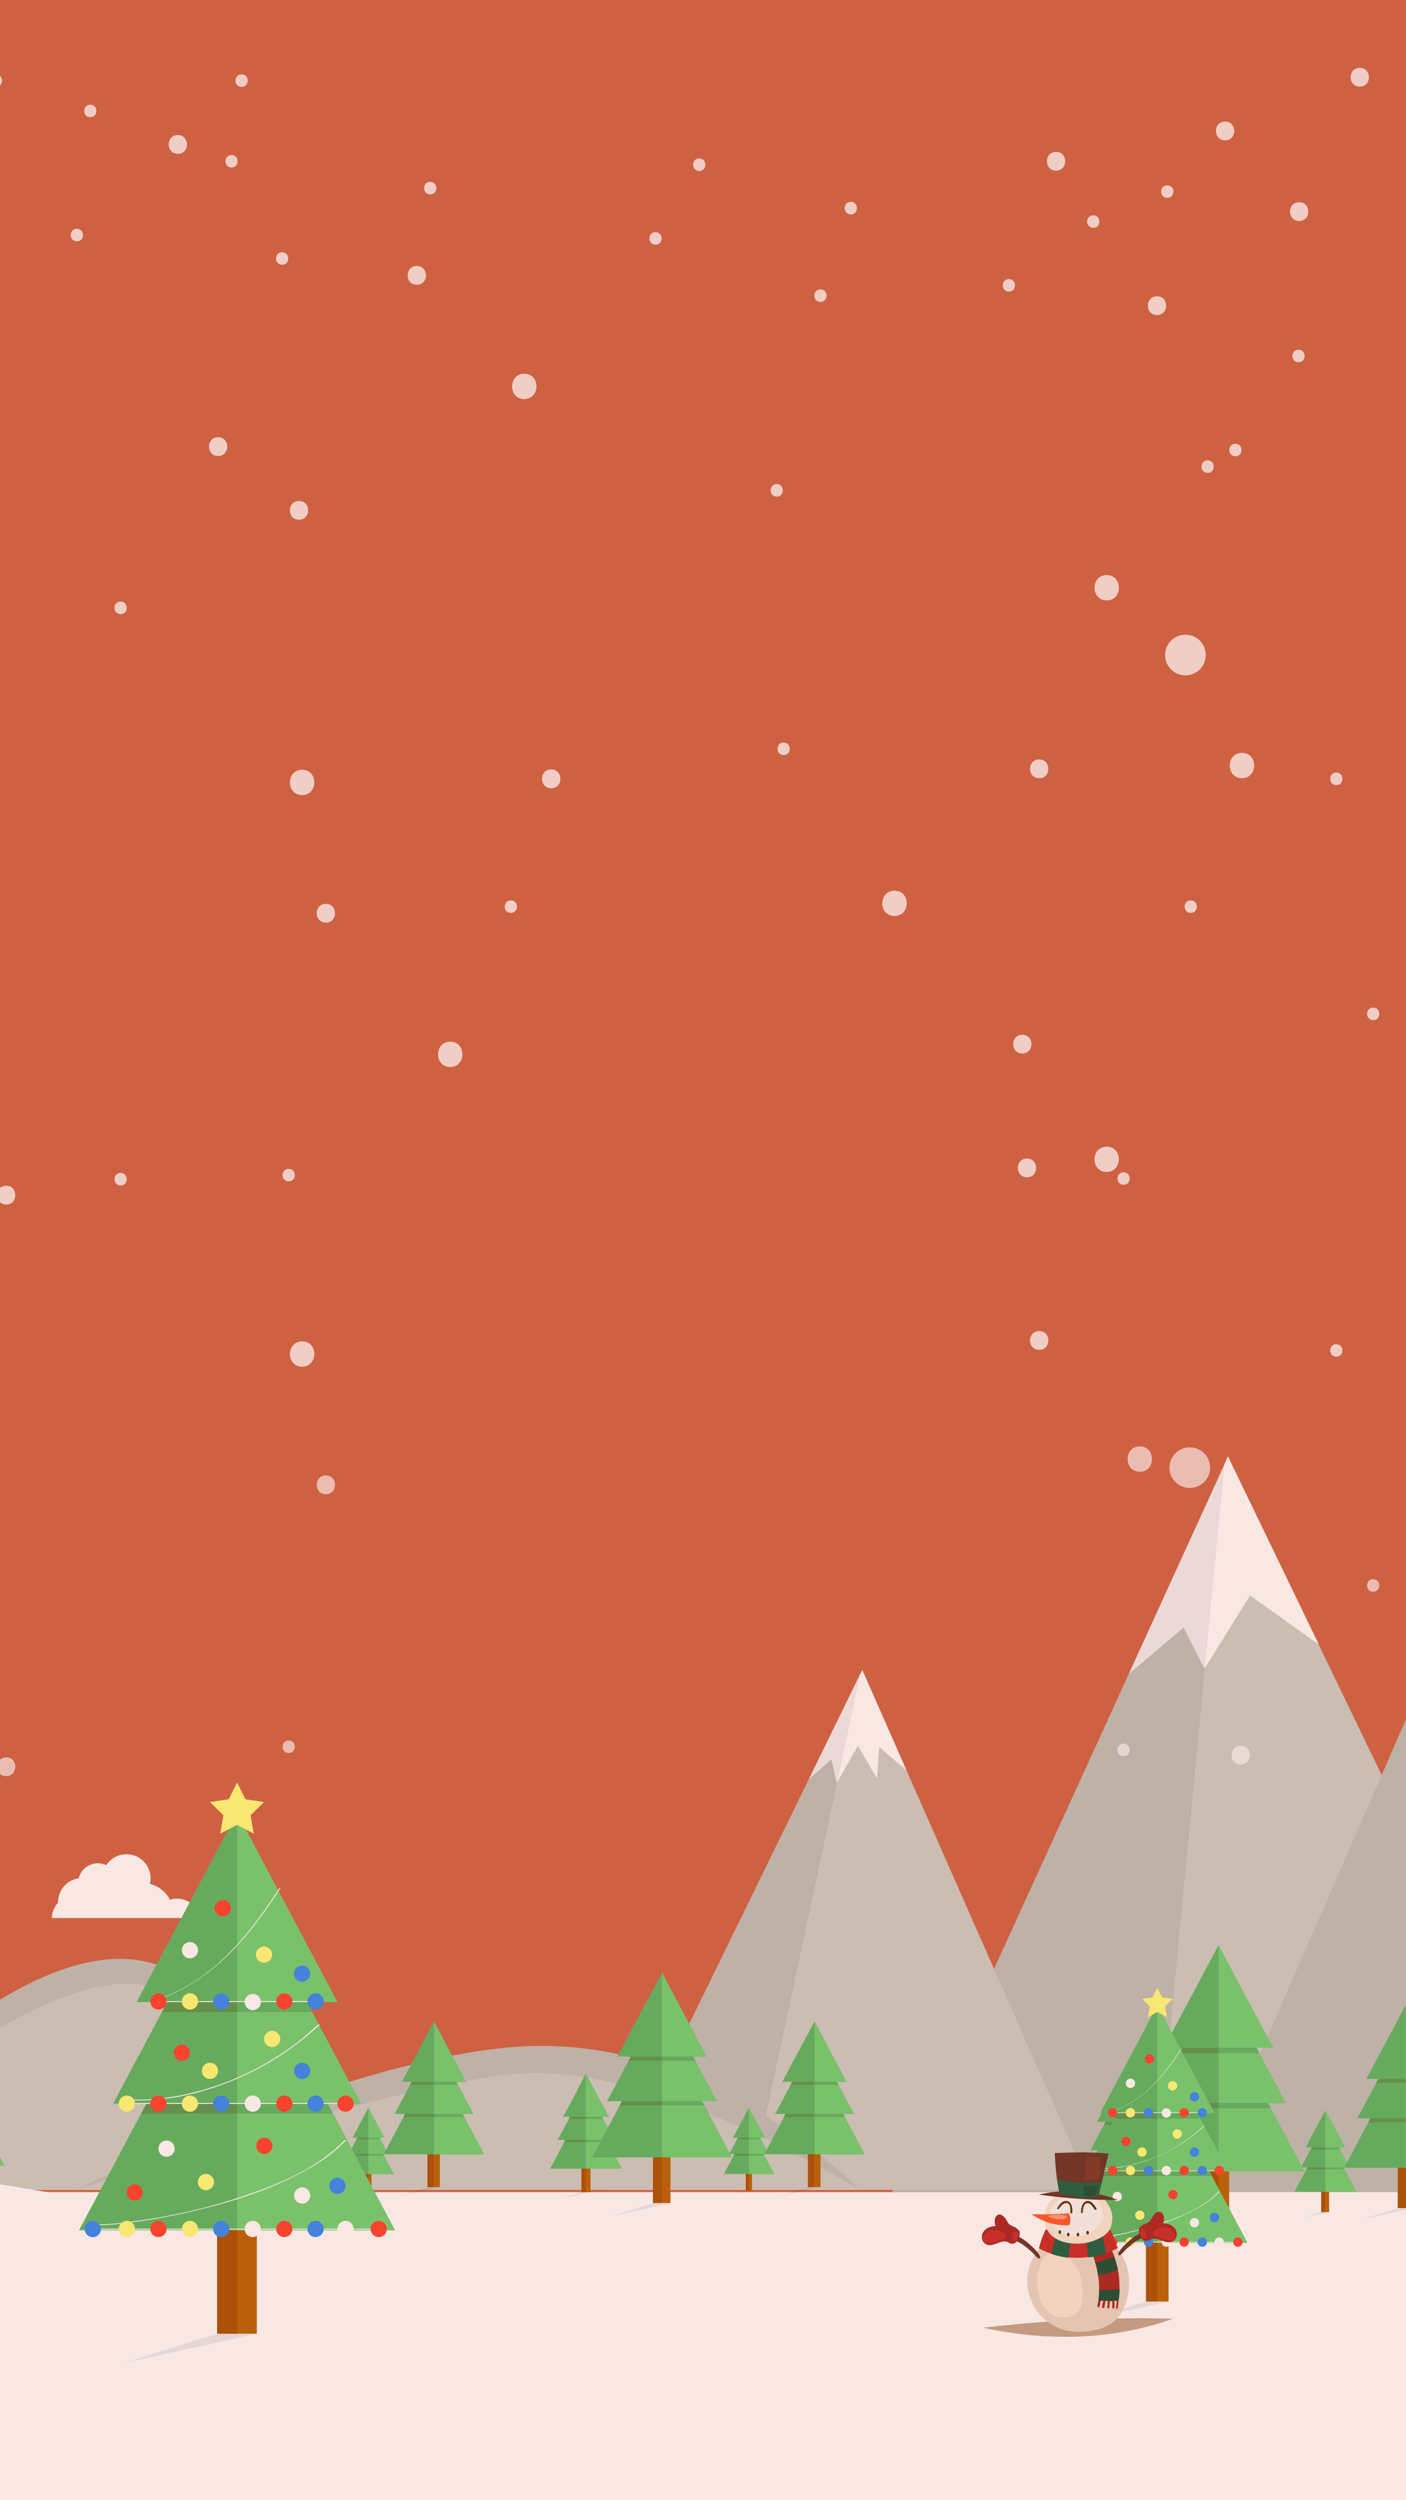 <?xml version="1.0" encoding="utf-8"?>
<!-- Generator: Adobe Illustrator 23.0.1, SVG Export Plug-In . SVG Version: 6.00 Build 0)  -->
<svg version="1.1" xmlns="http://www.w3.org/2000/svg" xmlns:xlink="http://www.w3.org/1999/xlink" x="0px" y="0px"
	 viewBox="0 0 450 800" style="enable-background:new 0 0 450 800;" xml:space="preserve">
<rect x="0" y="0" width="450" height="800" fill="#808080" stroke="none"/>
<style type="text/css">
	.st0{fill:#B46100;}
	.st1{fill:#A64D00;}
	.st2{fill:#54B861;}
	.st3{fill:#6AD372;}
	.st4{fill:#54984D;}
	.st5{fill:#FFFF79;}
	.st6{opacity:0.1;}
	.st7{fill:#1A3E51;}
	.st8{fill:#FFFFFF;}
	.st9{fill:#FF3E2C;}
	.st10{fill:#2C88F7;}
	.st11{fill:#CF6143;}
	.st12{fill:#CACEC6;}
	.st13{fill:#BBBFB8;}
	.st14{fill:#EFEFF0;}
	.st15{fill:#F1FAFE;}
	.st16{opacity:0.69;}
	.st17{fill:#C2A48C;}
	.st18{fill:#E8D7C5;}
	.st19{fill:#F8E7D5;}
	.st20{fill:#A6201F;}
	.st21{fill:#622E21;}
	.st22{fill:#C72727;}
	.st23{fill:#C72822;}
	.st24{fill:#145C3E;}
	.st25{fill:#F8F6F3;}
	.st26{fill:#104A31;}
	.st27{fill:#FF5526;}
	.st28{fill:#FF9B6F;}
	.st29{fill:#753422;}
	.st30{fill:#512600;}
	.st31{opacity:0.15;fill:#CF6143;}
</style>
<g id="Livello_1">
	<g>
		<g>
			<g>
				<g>
					<g>
						<rect x="411.5" y="844.2" class="st0" width="6.7" height="28.1"/>
					</g>
					<g>
						<rect x="411.5" y="844.2" class="st1" width="3.4" height="28.1"/>
					</g>
				</g>
				<g>
					<g>
						<g>
							<polygon class="st2" points="388,854.7 414.8,804.2 441.7,854.7 							"/>
						</g>
						<g>
							<polygon class="st3" points="414.8,854.7 414.8,804.2 441.7,854.7 							"/>
						</g>
						<g>
							<polygon class="st2" points="431.2,834.9 414.8,834.9 414.8,804.2 							"/>
						</g>
						<g>
							<polygon class="st4" points="414.8,804.2 414.8,834.9 398.5,834.9 							"/>
						</g>
					</g>
					<g>
						<g>
							<polygon class="st2" points="393.8,833.2 414.8,793.5 435.9,833.2 							"/>
						</g>
						<g>
							<polygon class="st3" points="414.8,833.2 414.8,793.5 435.9,833.2 							"/>
						</g>
						<g>
							<polygon class="st2" points="427.7,817.6 414.8,817.6 414.8,793.5 							"/>
						</g>
						<g>
							<polygon class="st4" points="414.8,793.5 414.8,817.6 402.1,817.6 							"/>
						</g>
					</g>
					<g>
						<g>
							<polygon class="st2" points="432,815.9 397.8,815.9 404.1,803.9 414.8,783.7 425.5,803.9 							"/>
						</g>
						<g>
							<polygon class="st3" points="414.8,815.9 414.8,783.7 432,815.9 							"/>
						</g>
						<g>
							<polygon class="st5" points="414.8,778.5 416.3,781.4 419.5,781.8 417.2,784.1 417.7,787.2 414.8,785.7 412,787.2 
								412.5,784.1 410.3,781.8 413.4,781.4 							"/>
						</g>
					</g>
				</g>
			</g>
			<g class="st6">
				<polygon class="st7" points="411.5,872.4 395.6,877.3 418.2,872.4 				"/>
			</g>
		</g>
		<g>
			<path class="st8" d="M422,796.5c-4,6.2-8.5,12.2-14.9,16.1c-1.9,1.1-3.9,2.1-6,2.8c-0.2,0.1,0,0.1,0.1,0.1
				c7.2-2.4,12.8-7.6,17.2-13.5c1.4-1.8,2.6-3.7,3.9-5.6C422.3,796.5,422.1,796.5,422,796.5L422,796.5z"/>
		</g>
		<g>
			<path class="st8" d="M428.6,819.7c-6.7,6.4-15.6,10.8-24.8,12.3c-2.5,0.4-5.1,0.6-7.6,0.4c-0.1,0-0.3,0.2-0.1,0.2
				c9.3,0.5,18.8-2.8,26.5-7.9c2.2-1.5,4.3-3.1,6.3-5C429,819.7,428.7,819.7,428.6,819.7L428.6,819.7z"/>
		</g>
		<g>
			<path class="st8" d="M433.1,839.5c-4.3,4.6-10.7,7.2-16.6,9.3c-6.2,2.1-12.6,3.6-19.1,4.5c-2.4,0.3-4.7,0.7-7.1,0.6
				c-0.1,0-0.3,0.2-0.1,0.2c2,0.1,4.1-0.2,6.2-0.4c3-0.4,6-0.9,9-1.5c6.7-1.5,13.6-3.5,19.7-6.7c3-1.5,5.9-3.3,8.2-5.9
				C433.4,839.4,433.2,839.4,433.1,839.5L433.1,839.5z"/>
		</g>
		<g>
			<rect x="401.4" y="815.7" class="st8" width="26.8" height="0.2"/>
		</g>
		<g>
			<rect x="395.6" y="833.1" class="st8" width="37.7" height="0.2"/>
		</g>
		<g>
			<rect x="389.9" y="854.5" class="st8" width="49.4" height="0.2"/>
		</g>
		<g>
			<g>
				<circle class="st9" cx="401.4" cy="815.8" r="1.4"/>
			</g>
			<g>
				<circle class="st5" cx="406.8" cy="815.8" r="1.4"/>
			</g>
			<g>
				<circle class="st5" cx="419.5" cy="807.8" r="1.4"/>
			</g>
			<g>
				<circle class="st10" cx="412.1" cy="815.8" r="1.4"/>
			</g>
			<g>
				<circle class="st9" cx="422.9" cy="815.8" r="1.4"/>
			</g>
			<g>
				<ellipse class="st9" cx="412.5" cy="799.8" rx="1.4" ry="1.4"/>
			</g>
			<g>
				<circle class="st8" cx="417.5" cy="815.9" r="1.4"/>
			</g>
			<g>
				<circle class="st8" cx="406.8" cy="807" r="1.4"/>
			</g>
			<g>
				<circle class="st10" cx="428.2" cy="815.8" r="1.4"/>
			</g>
			<g>
				<circle class="st10" cx="426" cy="811.1" r="1.4"/>
			</g>
		</g>
		<g>
			<g>
				<circle class="st9" cx="401.4" cy="833.2" r="1.4"/>
			</g>
			<g>
				<circle class="st5" cx="396" cy="833.2" r="1.4"/>
			</g>
			<g>
				<circle class="st5" cx="410.3" cy="827.6" r="1.4"/>
			</g>
			<g>
				<circle class="st5" cx="406.8" cy="833.2" r="1.4"/>
			</g>
			<g>
				<circle class="st5" cx="420.8" cy="822.1" r="1.4"/>
			</g>
			<g>
				<circle class="st10" cx="412.1" cy="833.2" r="1.4"/>
			</g>
			<g>
				<circle class="st9" cx="422.9" cy="833.2" r="1.4"/>
			</g>
			<g>
				<circle class="st9" cx="405.5" cy="824.5" r="1.4"/>
			</g>
			<g>
				<circle class="st8" cx="417.5" cy="833.2" r="1.4"/>
			</g>
			<g>
				<circle class="st10" cx="428.2" cy="833.2" r="1.4"/>
			</g>
			<g>
				<circle class="st10" cx="426" cy="827.6" r="1.4"/>
			</g>
			<g>
				<circle class="st9" cx="433.3" cy="833.2" r="1.4"/>
			</g>
		</g>
		<g>
			<g>
				<circle class="st9" cx="401.4" cy="854.6" r="1.4"/>
			</g>
			<g>
				<circle class="st9" cx="419.5" cy="840.3" r="1.4"/>
			</g>
			<g>
				<circle class="st5" cx="396" cy="854.6" r="1.4"/>
			</g>
			<g>
				<circle class="st10" cx="390.3" cy="854.6" r="1.4"/>
			</g>
			<g>
				<circle class="st10" cx="432" cy="847.2" r="1.4"/>
			</g>
			<g>
				<circle class="st5" cx="406.8" cy="854.6" r="1.4"/>
			</g>
			<g>
				<circle class="st5" cx="409.5" cy="846.5" r="1.4"/>
			</g>
			<g>
				<circle class="st10" cx="412.1" cy="854.6" r="1.4"/>
			</g>
			<g>
				<circle class="st8" cx="417.5" cy="854.6" r="1.4"/>
			</g>
			<g>
				<circle class="st8" cx="426" cy="848.8" r="1.4"/>
			</g>
			<g>
				<circle class="st8" cx="402.8" cy="840.8" r="1.4"/>
			</g>
			<g>
				<circle class="st9" cx="422.9" cy="854.6" r="1.4"/>
			</g>
			<g>
				<circle class="st9" cx="397.4" cy="848.3" r="1.4"/>
			</g>
			<g>
				<circle class="st10" cx="428.2" cy="854.6" r="1.4"/>
			</g>
			<g>
				<circle class="st8" cx="433.3" cy="854.6" r="1.4"/>
			</g>
			<g>
				<circle class="st9" cx="439" cy="854.6" r="1.4"/>
			</g>
		</g>
	</g>
	<g>
		<g>
			<g>
				<g>
					<g>
						<rect x="145" y="848.1" class="st0" width="6.2" height="25.7"/>
					</g>
					<g>
						<rect x="145" y="848.1" class="st1" width="3.1" height="25.7"/>
					</g>
				</g>
				<g>
					<g>
						<g>
							<polygon class="st2" points="123.6,857.7 148.1,811.5 172.8,857.7 							"/>
						</g>
						<g>
							<polygon class="st3" points="148.1,857.7 148.1,811.5 172.8,857.7 							"/>
						</g>
						<g>
							<polygon class="st2" points="163.1,839.6 148.1,839.6 148.1,811.5 							"/>
						</g>
						<g>
							<polygon class="st4" points="148.1,811.5 148.1,839.6 133.3,839.6 							"/>
						</g>
					</g>
					<g>
						<g>
							<polygon class="st2" points="129,838.1 148.1,801.8 167.4,838.1 							"/>
						</g>
						<g>
							<polygon class="st3" points="148.1,838.1 148.1,801.8 167.4,838.1 							"/>
						</g>
						<g>
							<polygon class="st2" points="159.8,823.8 148.1,823.8 148.1,801.8 							"/>
						</g>
						<g>
							<polygon class="st4" points="148.1,801.8 148.1,823.8 136.5,823.8 							"/>
						</g>
					</g>
					<g>
						<g>
							<polygon class="st2" points="163.8,822.3 132.5,822.3 138.4,811.3 148.1,792.9 158,811.3 							"/>
						</g>
						<g>
							<polygon class="st3" points="148.1,822.3 148.1,792.9 163.8,822.3 							"/>
						</g>
						<g>
							<polygon class="st5" points="148.1,788.1 149.4,790.7 152.4,791.2 150.2,793.2 150.7,796.1 148.1,794.7 145.6,796.1 
								146.1,793.2 144,791.2 146.9,790.7 							"/>
						</g>
					</g>
				</g>
			</g>
			<g class="st6">
				<polygon class="st7" points="145,873.8 130.6,878.4 151.3,873.8 				"/>
			</g>
		</g>
		<g>
			<path class="st8" d="M154.7,804.6c-3.7,5.6-7.8,11.1-13.6,14.7c-1.7,1.1-3.6,2-5.5,2.6c-0.2,0.1,0,0.1,0.1,0.1
				c6.6-2.3,11.6-6.9,15.8-12.4c1.2-1.6,2.4-3.3,3.6-5.1C155,804.5,154.7,804.5,154.7,804.6L154.7,804.6z"/>
		</g>
		<g>
			<path class="st8" d="M160.8,825.8c-6.1,5.9-14.3,9.8-22.7,11.2c-2.3,0.4-4.6,0.5-7,0.4c-0.1,0-0.2,0.1-0.1,0.2
				c8.5,0.4,17.1-2.5,24.2-7.2C157.2,829.1,159.2,827.6,160.8,825.8C161.1,825.7,160.8,825.7,160.8,825.8L160.8,825.8z"/>
		</g>
		<g>
			<path class="st8" d="M164.9,843.8c-4,4.2-9.8,6.7-15.1,8.5c-5.6,2-11.5,3.3-17.4,4.1c-2.1,0.3-4.3,0.6-6.5,0.5
				c-0.1,0-0.2,0.2-0.1,0.2c1.9,0.1,3.8-0.2,5.7-0.4c2.8-0.3,5.5-0.8,8.2-1.5c6.2-1.4,12.4-3.2,18-6.1c2.8-1.4,5.4-3.1,7.5-5.4
				C165.2,843.7,165,843.7,164.9,843.8L164.9,843.8z"/>
		</g>
		<g>
			<rect x="135.9" y="822.1" class="st8" width="24.5" height="0.2"/>
		</g>
		<g>
			<rect x="130.7" y="838" class="st8" width="34.5" height="0.2"/>
		</g>
		<g>
			<rect x="125.4" y="857.5" class="st8" width="45.1" height="0.2"/>
		</g>
		<g>
			<g>
				<circle class="st9" cx="135.9" cy="822.2" r="1.2"/>
			</g>
			<g>
				<circle class="st5" cx="140.8" cy="822.2" r="1.2"/>
			</g>
			<g>
				<circle class="st5" cx="152.4" cy="814.9" r="1.2"/>
			</g>
			<g>
				<circle class="st10" cx="145.7" cy="822.2" r="1.2"/>
			</g>
			<g>
				<circle class="st9" cx="155.5" cy="822.2" r="1.2"/>
			</g>
			<g>
				<ellipse class="st9" cx="146" cy="807.5" rx="1.2" ry="1.2"/>
			</g>
			<g>
				<circle class="st8" cx="150.7" cy="822.3" r="1.2"/>
			</g>
			<g>
				<circle class="st8" cx="140.8" cy="814.2" r="1.2"/>
			</g>
			<g>
				<circle class="st10" cx="160.4" cy="822.2" r="1.2"/>
			</g>
			<g>
				<circle class="st10" cx="158.3" cy="817.8" r="1.2"/>
			</g>
		</g>
		<g>
			<g>
				<circle class="st9" cx="135.9" cy="838.1" r="1.2"/>
			</g>
			<g>
				<circle class="st5" cx="131" cy="838.1" r="1.2"/>
			</g>
			<g>
				<circle class="st5" cx="144" cy="833" r="1.2"/>
			</g>
			<g>
				<circle class="st5" cx="140.8" cy="838.1" r="1.2"/>
			</g>
			<g>
				<circle class="st5" cx="153.7" cy="828" r="1.2"/>
			</g>
			<g>
				<circle class="st10" cx="145.7" cy="838.1" r="1.2"/>
			</g>
			<g>
				<circle class="st9" cx="155.5" cy="838.1" r="1.2"/>
			</g>
			<g>
				<circle class="st9" cx="139.6" cy="830.1" r="1.2"/>
			</g>
			<g>
				<circle class="st8" cx="150.7" cy="838.1" r="1.2"/>
			</g>
			<g>
				<circle class="st10" cx="160.4" cy="838.1" r="1.2"/>
			</g>
			<g>
				<circle class="st10" cx="158.3" cy="833" r="1.2"/>
			</g>
			<g>
				<circle class="st9" cx="165" cy="838.1" r="1.2"/>
			</g>
		</g>
		<g>
			<g>
				<circle class="st9" cx="135.9" cy="857.6" r="1.2"/>
			</g>
			<g>
				<circle class="st9" cx="152.4" cy="844.7" r="1.2"/>
			</g>
			<g>
				<circle class="st5" cx="131" cy="857.6" r="1.2"/>
			</g>
			<g>
				<circle class="st10" cx="125.8" cy="857.6" r="1.2"/>
			</g>
			<g>
				<circle class="st10" cx="163.8" cy="850.8" r="1.2"/>
			</g>
			<g>
				<circle class="st5" cx="140.8" cy="857.6" r="1.2"/>
			</g>
			<g>
				<circle class="st5" cx="143.3" cy="850.3" r="1.2"/>
			</g>
			<g>
				<circle class="st10" cx="145.7" cy="857.6" r="1.2"/>
			</g>
			<g>
				<circle class="st8" cx="150.7" cy="857.6" r="1.2"/>
			</g>
			<g>
				<circle class="st8" cx="158.3" cy="852.3" r="1.2"/>
			</g>
			<g>
				<circle class="st8" cx="137.2" cy="845.1" r="1.2"/>
			</g>
			<g>
				<circle class="st9" cx="155.5" cy="857.6" r="1.2"/>
			</g>
			<g>
				<circle class="st9" cx="132.3" cy="851.9" r="1.2"/>
			</g>
			<g>
				<circle class="st10" cx="160.4" cy="857.6" r="1.2"/>
			</g>
			<g>
				<circle class="st8" cx="165" cy="857.6" r="1.2"/>
			</g>
			<g>
				<circle class="st9" cx="170.2" cy="857.6" r="1.2"/>
			</g>
		</g>
	</g>
	<g>
		<rect x="-286.9" class="st11" width="930.2" height="942.3"/>
	</g>
	<g>
		<g>
			<polygon class="st12" points="-286.9,700.7 -154.7,700.7 -181.1,368.7 -286.9,586.2 			"/>
		</g>
		<g>
			<polygon class="st13" points="-180.8,368 -181.1,368.7 -154.7,700.7 -33.1,700.7 			"/>
		</g>
		<g>
			<polygon class="st8" points="-232.3,474 -206.7,450.1 -199.3,479 -181.1,458.2 -171.4,491.4 -180.8,368 			"/>
		</g>
		<g>
			<polygon class="st14" points="-135.5,470 -149,461.1 -150.4,482 -166.7,464.7 -171.4,491.4 -180.8,368 			"/>
		</g>
	</g>
	<g>
		<g>
			<polygon class="st12" points="-189.3,700.7 -49.4,700.7 -76.3,492.4 			"/>
		</g>
		<g>
			<polygon class="st13" points="-75.7,491.4 -76.3,492.4 -49.4,700.7 23.8,700.7 			"/>
		</g>
		<g>
			<polygon class="st8" points="-105.1,545.5 -89.3,534.4 -85.2,562.9 -76.3,548.7 -66.5,568.1 -76.3,492.4 			"/>
		</g>
		<g>
			<polygon class="st14" points="-49.4,546.6 -59.2,539.2 -66.5,568.1 -76.3,492.4 -75.7,491.4 			"/>
		</g>
	</g>
	<g>
		<g>
			<polygon class="st13" points="285.5,701.4 369.4,701.4 391.8,468.8 			"/>
		</g>
		<g>
			<polygon class="st12" points="393,466 391.8,468.8 369.4,701.4 506.6,701.4 			"/>
		</g>
		<g>
			<polygon class="st14" points="361.3,535.6 378.8,520.8 385.5,533.9 391.8,468.8 			"/>
		</g>
		<g>
			<polygon class="st8" points="393,466 422.1,526.2 400.1,510.5 385.5,533.9 391.8,468.8 			"/>
		</g>
	</g>
	<g>
		<g>
			<polygon class="st13" points="384,701.4 507.8,701.4 545.8,330.5 			"/>
		</g>
		<g>
			<polygon class="st12" points="644.3,534.3 547.8,325.9 545.8,330.5 507.8,701.4 644.3,701.4 			"/>
		</g>
		<g>
			<polygon class="st14" points="513,405.7 529.5,388.2 537.7,409.7 545.8,330.5 			"/>
		</g>
		<g>
			<polygon class="st8" points="547.8,325.9 588.1,413 570,389.8 565.8,409.7 551,384.2 537.7,409.7 545.8,330.5 			"/>
		</g>
	</g>
	<g>
		<g>
			<polygon class="st12" points="276,534.4 275.1,536.1 239.9,700.7 349.3,700.7 			"/>
		</g>
		<g>
			<polygon class="st13" points="194.6,700.7 239.9,700.7 275.1,536.1 			"/>
		</g>
		<g>
			<polygon class="st14" points="258.9,569.3 275.1,536.1 267.8,570.5 266.1,562.9 			"/>
		</g>
		<g>
			<polygon class="st8" points="276,534.4 290.1,566.4 281.4,559 280.7,569.1 274.6,558.6 267.8,570.5 275.1,536.1 			"/>
		</g>
	</g>
	<g>
		<g>
			<path class="st12" d="M-66.5,700.7c0,0,69.8-87.4,116.5-72.1c46.7,15.3,84.5,72.1,84.5,72.1H-66.5z"/>
		</g>
		<g>
			<path class="st13" d="M49.9,636.1c36.2,11.9,84.5,64.6,84.5,64.6s-37.8-56.7-84.5-72c-46.6-15.3-116.4,72-116.4,72
				S11.7,623.6,49.9,636.1z"/>
		</g>
	</g>
	<g>
		<rect x="-286.9" y="701.4" class="st8" width="930.2" height="193.9"/>
	</g>
	<g>
		<path class="st8" d="M643.3,835.1v107.2h-930.2V757.7c52,0.4,104,4.8,155.3,13.4l234.3,39L273,840.2
			C396.1,861.9,521.9,860,643.3,835.1z"/>
	</g>
	<g>
		<path class="st8" d="M644.3,664.6l-1,183.6h-930.2V663.6c52,0.4,104,4.8,155.3,13.4l234.3,39l176,3.5
			C401.8,741.2,522.9,689.5,644.3,664.6z"/>
	</g>
	<g>
		<path class="st15" d="M643.3,883.7c-72.7,21.1-167.7,14.7-242.6,4S251.5,860.1,175.9,856c-54.2-2.9-108.6,0.8-162.8,4.6
			c-100.7,7-199.3-46.5-300-39.5v121.3h930.2V883.7z"/>
	</g>
	<g>
		<g>
			<path class="st12" d="M275.1,700.7c0,0-46.4-49.2-107.6-45.9c-54.7,2.9-143.8,45.9-143.8,45.9H275.1z"/>
		</g>
		<g>
			<path class="st13" d="M167.6,663.4c44.9-2.4,107.6,37.4,107.6,37.4s-46.4-49.2-107.6-45.9c-54.7,2.9-143.8,45.9-143.8,45.9
				S128.5,665.5,167.6,663.4z"/>
		</g>
	</g>
	<g>
		<g>
			<g>
				<g>
					<g>
						<rect x="507.9" y="693.7" class="st0" width="3.6" height="14.7"/>
					</g>
					<g>
						<rect x="507.9" y="693.7" class="st1" width="1.8" height="14.7"/>
					</g>
				</g>
				<g>
					<g>
						<g>
							<polygon class="st2" points="495.6,699.2 509.7,672.8 523.8,699.2 							"/>
						</g>
						<g>
							<polygon class="st3" points="509.7,699.2 509.7,672.8 523.8,699.2 							"/>
						</g>
						<g>
							<polygon class="st2" points="518.3,688.8 509.7,688.8 509.7,672.8 							"/>
						</g>
						<g>
							<polygon class="st4" points="509.7,672.8 509.7,688.8 501.1,688.8 							"/>
						</g>
					</g>
					<g>
						<g>
							<polygon class="st2" points="498.6,688 509.7,667.2 520.8,688 							"/>
						</g>
						<g>
							<polygon class="st3" points="509.7,688 509.7,667.2 520.8,688 							"/>
						</g>
						<g>
							<polygon class="st2" points="516.4,679.8 509.7,679.8 509.7,667.2 							"/>
						</g>
						<g>
							<polygon class="st4" points="509.7,667.2 509.7,679.8 503,679.8 							"/>
						</g>
					</g>
					<g>
						<g>
							<polygon class="st2" points="518.7,678.9 500.7,678.9 504.1,672.6 509.7,662.1 515.3,672.6 							"/>
						</g>
						<g>
							<polygon class="st3" points="509.7,678.9 509.7,662.1 518.7,678.9 							"/>
						</g>
					</g>
				</g>
			</g>
			<g class="st6">
				<polygon class="st7" points="507.9,708.5 499.6,711.1 511.5,708.5 				"/>
			</g>
		</g>
		<g>
			<g>
				<g>
					<g>
						<rect x="536.1" y="684.1" class="st0" width="6.9" height="28.7"/>
					</g>
					<g>
						<rect x="536.1" y="684.1" class="st1" width="3.5" height="28.7"/>
					</g>
				</g>
				<g>
					<g>
						<g>
							<polygon class="st2" points="512.1,694.8 539.6,643.3 567.1,694.8 							"/>
						</g>
						<g>
							<polygon class="st3" points="539.6,694.8 539.6,643.3 567.1,694.8 							"/>
						</g>
						<g>
							<polygon class="st2" points="556.3,674.6 539.6,674.6 539.6,643.3 							"/>
						</g>
						<g>
							<polygon class="st4" points="539.6,643.3 539.6,674.6 522.9,674.6 							"/>
						</g>
					</g>
					<g>
						<g>
							<polygon class="st2" points="518,672.9 539.6,632.4 561.1,672.9 							"/>
						</g>
						<g>
							<polygon class="st3" points="539.6,672.9 539.6,632.4 561.1,672.9 							"/>
						</g>
						<g>
							<polygon class="st2" points="552.7,657 539.6,657 539.6,632.4 							"/>
						</g>
						<g>
							<polygon class="st4" points="539.6,632.4 539.6,657 526.5,657 							"/>
						</g>
					</g>
					<g>
						<g>
							<polygon class="st2" points="557.1,655.2 522.1,655.2 528.6,643 539.6,622.4 550.5,643 							"/>
						</g>
						<g>
							<polygon class="st3" points="539.6,655.2 539.6,622.4 557.1,655.2 							"/>
						</g>
					</g>
				</g>
			</g>
			<g class="st6">
				<polygon class="st7" points="536.1,712.8 519.9,717.9 543,712.8 				"/>
			</g>
		</g>
		<g>
			<g>
				<g>
					<g>
						<rect x="572.6" y="697.5" class="st0" width="2.5" height="10.3"/>
					</g>
					<g>
						<rect x="572.6" y="697.5" class="st1" width="1.2" height="10.3"/>
					</g>
				</g>
				<g>
					<g>
						<g>
							<polygon class="st2" points="563.9,701.3 573.8,682.8 583.7,701.3 							"/>
						</g>
						<g>
							<polygon class="st3" points="573.8,701.3 573.8,682.8 583.7,701.3 							"/>
						</g>
						<g>
							<polygon class="st2" points="579.8,694.1 573.8,694.1 573.8,682.8 							"/>
						</g>
						<g>
							<polygon class="st4" points="573.8,682.8 573.8,694.1 567.8,694.1 							"/>
						</g>
					</g>
					<g>
						<g>
							<polygon class="st2" points="566.1,693.5 573.8,678.9 581.5,693.5 							"/>
						</g>
						<g>
							<polygon class="st3" points="573.8,693.5 573.8,678.9 581.5,693.5 							"/>
						</g>
						<g>
							<polygon class="st2" points="578.5,687.8 573.8,687.8 573.8,678.9 							"/>
						</g>
						<g>
							<polygon class="st4" points="573.8,678.9 573.8,687.8 569.1,687.8 							"/>
						</g>
					</g>
					<g>
						<g>
							<polygon class="st2" points="580.1,687.1 567.5,687.1 569.9,682.7 573.8,675.3 577.7,682.7 							"/>
						</g>
						<g>
							<polygon class="st3" points="573.8,687.1 573.8,675.3 580.1,687.1 							"/>
						</g>
					</g>
				</g>
			</g>
			<g class="st6">
				<polygon class="st7" points="572.6,707.8 566.7,709.6 575,707.8 				"/>
			</g>
		</g>
		<g>
			<g>
				<g>
					<g>
						<rect x="597" y="685.9" class="st0" width="5" height="20.6"/>
					</g>
					<g>
						<rect x="597" y="685.9" class="st1" width="2.5" height="20.6"/>
					</g>
				</g>
				<g>
					<g>
						<g>
							<polygon class="st2" points="579.8,693.6 599.5,656.6 619.3,693.6 							"/>
						</g>
						<g>
							<polygon class="st3" points="599.5,693.6 599.5,656.6 619.3,693.6 							"/>
						</g>
						<g>
							<polygon class="st2" points="611.5,679.1 599.5,679.1 599.5,656.6 							"/>
						</g>
						<g>
							<polygon class="st4" points="599.5,656.6 599.5,679.1 587.5,679.1 							"/>
						</g>
					</g>
					<g>
						<g>
							<polygon class="st2" points="584,677.8 599.5,648.8 615,677.8 							"/>
						</g>
						<g>
							<polygon class="st3" points="599.5,677.8 599.5,648.8 615,677.8 							"/>
						</g>
						<g>
							<polygon class="st2" points="608.9,666.4 599.5,666.4 599.5,648.8 							"/>
						</g>
						<g>
							<polygon class="st4" points="599.5,648.8 599.5,666.4 590.1,666.4 							"/>
						</g>
					</g>
					<g>
						<g>
							<polygon class="st2" points="612.1,665.2 587,665.2 591.6,656.4 599.5,641.6 607.4,656.4 							"/>
						</g>
						<g>
							<polygon class="st3" points="599.5,665.2 599.5,641.6 612.1,665.2 							"/>
						</g>
					</g>
				</g>
			</g>
			<g class="st6">
				<polygon class="st7" points="597,706.5 585.4,710.2 602,706.5 				"/>
			</g>
		</g>
		<g>
			<g>
				<g>
					<g>
						<rect x="358.3" y="693.7" class="st0" width="3.6" height="14.7"/>
					</g>
					<g>
						<rect x="358.3" y="693.7" class="st1" width="1.8" height="14.7"/>
					</g>
				</g>
				<g>
					<g>
						<g>
							<polygon class="st2" points="346,699.2 360.1,672.8 374.2,699.2 							"/>
						</g>
						<g>
							<polygon class="st3" points="360.1,699.2 360.1,672.8 374.2,699.2 							"/>
						</g>
						<g>
							<polygon class="st2" points="368.7,688.8 360.1,688.8 360.1,672.8 							"/>
						</g>
						<g>
							<polygon class="st4" points="360.1,672.8 360.1,688.8 351.5,688.8 							"/>
						</g>
					</g>
					<g>
						<g>
							<polygon class="st2" points="349,688 360.1,667.2 371.2,688 							"/>
						</g>
						<g>
							<polygon class="st3" points="360.1,688 360.1,667.2 371.2,688 							"/>
						</g>
						<g>
							<polygon class="st2" points="366.8,679.8 360.1,679.8 360.1,667.2 							"/>
						</g>
						<g>
							<polygon class="st4" points="360.1,667.2 360.1,679.8 353.4,679.8 							"/>
						</g>
					</g>
					<g>
						<g>
							<polygon class="st2" points="369.1,678.9 351.1,678.9 354.5,672.6 360.1,662.1 365.7,672.6 							"/>
						</g>
						<g>
							<polygon class="st3" points="360.1,678.9 360.1,662.1 369.1,678.9 							"/>
						</g>
					</g>
				</g>
			</g>
			<g class="st6">
				<polygon class="st7" points="358.3,708.5 350,711.1 361.9,708.5 				"/>
			</g>
		</g>
		<g>
			<g>
				<g>
					<g>
						<rect x="386.5" y="684.1" class="st0" width="6.9" height="28.7"/>
					</g>
					<g>
						<rect x="386.5" y="684.1" class="st1" width="3.5" height="28.7"/>
					</g>
				</g>
				<g>
					<g>
						<g>
							<polygon class="st2" points="362.5,694.8 390,643.3 417.5,694.8 							"/>
						</g>
						<g>
							<polygon class="st3" points="390,694.8 390,643.3 417.5,694.8 							"/>
						</g>
						<g>
							<polygon class="st2" points="406.7,674.6 390,674.6 390,643.3 							"/>
						</g>
						<g>
							<polygon class="st4" points="390,643.3 390,674.6 373.3,674.6 							"/>
						</g>
					</g>
					<g>
						<g>
							<polygon class="st2" points="368.4,672.9 390,632.4 411.5,672.9 							"/>
						</g>
						<g>
							<polygon class="st3" points="390,672.9 390,632.4 411.5,672.9 							"/>
						</g>
						<g>
							<polygon class="st2" points="403.1,657 390,657 390,632.4 							"/>
						</g>
						<g>
							<polygon class="st4" points="390,632.4 390,657 376.9,657 							"/>
						</g>
					</g>
					<g>
						<g>
							<polygon class="st2" points="407.5,655.2 372.5,655.2 379,643 390,622.4 400.9,643 							"/>
						</g>
						<g>
							<polygon class="st3" points="390,655.2 390,622.4 407.5,655.2 							"/>
						</g>
					</g>
				</g>
			</g>
			<g class="st6">
				<polygon class="st7" points="386.5,712.8 370.3,717.9 393.4,712.8 				"/>
			</g>
		</g>
		<g>
			<g>
				<g>
					<g>
						<rect x="422.9" y="697.5" class="st0" width="2.5" height="10.3"/>
					</g>
					<g>
						<rect x="422.9" y="697.5" class="st1" width="1.2" height="10.3"/>
					</g>
				</g>
				<g>
					<g>
						<g>
							<polygon class="st2" points="414.3,701.3 424.2,682.8 434.1,701.3 							"/>
						</g>
						<g>
							<polygon class="st3" points="424.2,701.3 424.2,682.8 434.1,701.3 							"/>
						</g>
						<g>
							<polygon class="st2" points="430.2,694.1 424.2,694.1 424.2,682.8 							"/>
						</g>
						<g>
							<polygon class="st4" points="424.2,682.8 424.2,694.1 418.2,694.1 							"/>
						</g>
					</g>
					<g>
						<g>
							<polygon class="st2" points="416.4,693.5 424.2,678.9 431.9,693.5 							"/>
						</g>
						<g>
							<polygon class="st3" points="424.2,693.5 424.2,678.9 431.9,693.5 							"/>
						</g>
						<g>
							<polygon class="st2" points="428.9,687.8 424.2,687.8 424.2,678.9 							"/>
						</g>
						<g>
							<polygon class="st4" points="424.2,678.9 424.2,687.8 419.5,687.8 							"/>
						</g>
					</g>
					<g>
						<g>
							<polygon class="st2" points="430.5,687.1 417.9,687.1 420.2,682.7 424.2,675.3 428.1,682.7 							"/>
						</g>
						<g>
							<polygon class="st3" points="424.2,687.1 424.2,675.3 430.5,687.1 							"/>
						</g>
					</g>
				</g>
			</g>
			<g class="st6">
				<polygon class="st7" points="422.9,707.8 417.1,709.6 425.4,707.8 				"/>
			</g>
		</g>
		<g>
			<g>
				<g>
					<g>
						<rect x="447.4" y="685.9" class="st0" width="5" height="20.6"/>
					</g>
					<g>
						<rect x="447.4" y="685.9" class="st1" width="2.5" height="20.6"/>
					</g>
				</g>
				<g>
					<g>
						<g>
							<polygon class="st2" points="430.2,693.6 449.9,656.6 469.7,693.6 							"/>
						</g>
						<g>
							<polygon class="st3" points="449.9,693.6 449.9,656.6 469.7,693.6 							"/>
						</g>
						<g>
							<polygon class="st2" points="461.9,679.1 449.9,679.1 449.9,656.6 							"/>
						</g>
						<g>
							<polygon class="st4" points="449.9,656.6 449.9,679.1 437.9,679.1 							"/>
						</g>
					</g>
					<g>
						<g>
							<polygon class="st2" points="434.4,677.8 449.9,648.8 465.4,677.8 							"/>
						</g>
						<g>
							<polygon class="st3" points="449.9,677.8 449.9,648.8 465.4,677.8 							"/>
						</g>
						<g>
							<polygon class="st2" points="459.3,666.4 449.9,666.4 449.9,648.8 							"/>
						</g>
						<g>
							<polygon class="st4" points="449.9,648.8 449.9,666.4 440.5,666.4 							"/>
						</g>
					</g>
					<g>
						<g>
							<polygon class="st2" points="462.5,665.2 437.3,665.2 442,656.4 449.9,641.6 457.8,656.4 							"/>
						</g>
						<g>
							<polygon class="st3" points="449.9,665.2 449.9,641.6 462.5,665.2 							"/>
						</g>
					</g>
				</g>
			</g>
			<g class="st6">
				<polygon class="st7" points="447.4,706.5 435.8,710.2 452.4,706.5 				"/>
			</g>
		</g>
	</g>
	<g>
		<g>
			<g>
				<g>
					<g>
						<rect x="-109.9" y="693.1" class="st0" width="3.6" height="14.8"/>
					</g>
					<g>
						<rect x="-109.9" y="693.1" class="st1" width="1.8" height="14.8"/>
					</g>
				</g>
				<g>
					<g>
						<g>
							<polygon class="st2" points="-122.3,698.6 -108.1,672 -94,698.6 							"/>
						</g>
						<g>
							<polygon class="st3" points="-108.1,698.6 -108.1,672 -94,698.6 							"/>
						</g>
						<g>
							<polygon class="st2" points="-99.6,688.2 -108.1,688.2 -108.1,672 							"/>
						</g>
						<g>
							<polygon class="st4" points="-108.1,672 -108.1,688.2 -116.7,688.2 							"/>
						</g>
					</g>
					<g>
						<g>
							<polygon class="st2" points="-119.2,687.3 -108.1,666.5 -97.1,687.3 							"/>
						</g>
						<g>
							<polygon class="st3" points="-108.1,687.3 -108.1,666.5 -97.1,687.3 							"/>
						</g>
						<g>
							<polygon class="st2" points="-101.4,679.1 -108.1,679.1 -108.1,666.5 							"/>
						</g>
						<g>
							<polygon class="st4" points="-108.1,666.5 -108.1,679.1 -114.9,679.1 							"/>
						</g>
					</g>
					<g>
						<g>
							<polygon class="st2" points="-99.2,678.2 -117.1,678.2 -113.8,671.9 -108.1,661.3 -102.5,671.9 							"/>
						</g>
						<g>
							<polygon class="st3" points="-108.1,678.2 -108.1,661.3 -99.2,678.2 							"/>
						</g>
					</g>
				</g>
			</g>
			<g class="st6">
				<polygon class="st7" points="-109.9,707.8 -118.3,710.4 -106.4,707.8 				"/>
			</g>
		</g>
		<g>
			<g>
				<g>
					<g>
						<rect x="-81.7" y="683.4" class="st0" width="6.9" height="28.8"/>
					</g>
					<g>
						<rect x="-81.7" y="683.4" class="st1" width="3.5" height="28.8"/>
					</g>
				</g>
				<g>
					<g>
						<g>
							<polygon class="st2" points="-105.8,694.1 -78.3,642.4 -50.8,694.1 							"/>
						</g>
						<g>
							<polygon class="st3" points="-78.3,694.1 -78.3,642.4 -50.8,694.1 							"/>
						</g>
						<g>
							<polygon class="st2" points="-61.6,673.8 -78.3,673.8 -78.3,642.4 							"/>
						</g>
						<g>
							<polygon class="st4" points="-78.3,642.4 -78.3,673.8 -95,673.8 							"/>
						</g>
					</g>
					<g>
						<g>
							<polygon class="st2" points="-99.8,672.1 -78.3,631.6 -56.7,672.1 							"/>
						</g>
						<g>
							<polygon class="st3" points="-78.3,672.1 -78.3,631.6 -56.7,672.1 							"/>
						</g>
						<g>
							<polygon class="st2" points="-65.2,656.2 -78.3,656.2 -78.3,631.6 							"/>
						</g>
						<g>
							<polygon class="st4" points="-78.3,631.6 -78.3,656.2 -91.4,656.2 							"/>
						</g>
					</g>
					<g>
						<g>
							<polygon class="st2" points="-60.8,654.5 -95.8,654.5 -89.3,642.2 -78.3,621.6 -67.3,642.2 							"/>
						</g>
						<g>
							<polygon class="st3" points="-78.3,654.5 -78.3,621.6 -60.8,654.5 							"/>
						</g>
					</g>
				</g>
			</g>
			<g class="st6">
				<polygon class="st7" points="-81.7,712.2 -98,717.3 -74.8,712.2 				"/>
			</g>
		</g>
		<g>
			<g>
				<g>
					<g>
						<rect x="-45.3" y="696.8" class="st0" width="2.5" height="10.3"/>
					</g>
					<g>
						<rect x="-45.3" y="696.8" class="st1" width="1.2" height="10.3"/>
					</g>
				</g>
				<g>
					<g>
						<g>
							<polygon class="st2" points="-53.9,700.7 -44.1,682.1 -34.2,700.7 							"/>
						</g>
						<g>
							<polygon class="st3" points="-44.1,700.7 -44.1,682.1 -34.2,700.7 							"/>
						</g>
						<g>
							<polygon class="st2" points="-38.1,693.4 -44.1,693.4 -44.1,682.1 							"/>
						</g>
						<g>
							<polygon class="st4" points="-44.1,682.1 -44.1,693.4 -50,693.4 							"/>
						</g>
					</g>
					<g>
						<g>
							<polygon class="st2" points="-51.8,692.8 -44.1,678.2 -36.3,692.8 							"/>
						</g>
						<g>
							<polygon class="st3" points="-44.1,692.8 -44.1,678.2 -36.3,692.8 							"/>
						</g>
						<g>
							<polygon class="st2" points="-39.3,687.1 -44.1,687.1 -44.1,678.2 							"/>
						</g>
						<g>
							<polygon class="st4" points="-44.1,678.2 -44.1,687.1 -48.8,687.1 							"/>
						</g>
					</g>
					<g>
						<g>
							<polygon class="st2" points="-37.8,686.4 -50.3,686.4 -48,682 -44.1,674.6 -40.1,682 							"/>
						</g>
						<g>
							<polygon class="st3" points="-44.1,686.4 -44.1,674.6 -37.8,686.4 							"/>
						</g>
					</g>
				</g>
			</g>
			<g class="st6">
				<polygon class="st7" points="-45.3,707.2 -51.1,709 -42.8,707.2 				"/>
			</g>
		</g>
		<g>
			<g>
				<g>
					<g>
						<rect x="-20.8" y="685.2" class="st0" width="5" height="20.7"/>
					</g>
					<g>
						<rect x="-20.8" y="685.2" class="st1" width="2.5" height="20.7"/>
					</g>
				</g>
				<g>
					<g>
						<g>
							<polygon class="st2" points="-38.1,692.9 -18.3,655.8 1.4,692.9 							"/>
						</g>
						<g>
							<polygon class="st3" points="-18.3,692.9 -18.3,655.8 1.4,692.9 							"/>
						</g>
						<g>
							<polygon class="st2" points="-6.3,678.3 -18.3,678.3 -18.3,655.8 							"/>
						</g>
						<g>
							<polygon class="st4" points="-18.3,655.8 -18.3,678.3 -30.3,678.3 							"/>
						</g>
					</g>
					<g>
						<g>
							<polygon class="st2" points="-33.8,677.1 -18.3,648 -2.8,677.1 							"/>
						</g>
						<g>
							<polygon class="st3" points="-18.3,677.1 -18.3,648 -2.8,677.1 							"/>
						</g>
						<g>
							<polygon class="st2" points="-8.9,665.7 -18.3,665.7 -18.3,648 							"/>
						</g>
						<g>
							<polygon class="st4" points="-18.3,648 -18.3,665.7 -27.7,665.7 							"/>
						</g>
					</g>
					<g>
						<g>
							<polygon class="st2" points="-5.8,664.4 -30.9,664.4 -26.2,655.6 -18.3,640.8 -10.4,655.6 							"/>
						</g>
						<g>
							<polygon class="st3" points="-18.3,664.4 -18.3,640.8 -5.8,664.4 							"/>
						</g>
					</g>
				</g>
			</g>
			<g class="st6">
				<polygon class="st7" points="-20.8,705.9 -32.5,709.5 -15.8,705.9 				"/>
			</g>
		</g>
		<g>
			<g>
				<g>
					<g>
						<rect x="-259.5" y="693.1" class="st0" width="3.6" height="14.8"/>
					</g>
					<g>
						<rect x="-259.5" y="693.1" class="st1" width="1.8" height="14.8"/>
					</g>
				</g>
				<g>
					<g>
						<g>
							<polygon class="st2" points="-271.9,698.6 -257.8,672 -243.6,698.6 							"/>
						</g>
						<g>
							<polygon class="st3" points="-257.8,698.6 -257.8,672 -243.6,698.6 							"/>
						</g>
						<g>
							<polygon class="st2" points="-249.2,688.2 -257.8,688.2 -257.8,672 							"/>
						</g>
						<g>
							<polygon class="st4" points="-257.8,672 -257.8,688.2 -266.3,688.2 							"/>
						</g>
					</g>
					<g>
						<g>
							<polygon class="st2" points="-268.8,687.3 -257.8,666.5 -246.7,687.3 							"/>
						</g>
						<g>
							<polygon class="st3" points="-257.8,687.3 -257.8,666.5 -246.7,687.3 							"/>
						</g>
						<g>
							<polygon class="st2" points="-251,679.1 -257.8,679.1 -257.8,666.5 							"/>
						</g>
						<g>
							<polygon class="st4" points="-257.8,666.5 -257.8,679.1 -264.5,679.1 							"/>
						</g>
					</g>
					<g>
						<g>
							<polygon class="st2" points="-248.8,678.2 -266.7,678.2 -263.4,671.9 -257.8,661.3 -252.1,671.9 							"/>
						</g>
						<g>
							<polygon class="st3" points="-257.8,678.2 -257.8,661.3 -248.8,678.2 							"/>
						</g>
					</g>
				</g>
			</g>
			<g class="st6">
				<polygon class="st7" points="-259.5,707.8 -267.9,710.4 -256,707.8 				"/>
			</g>
		</g>
		<g>
			<g>
				<g>
					<g>
						<rect x="-231.3" y="683.4" class="st0" width="6.9" height="28.8"/>
					</g>
					<g>
						<rect x="-231.3" y="683.4" class="st1" width="3.5" height="28.8"/>
					</g>
				</g>
				<g>
					<g>
						<g>
							<polygon class="st2" points="-255.4,694.1 -227.9,642.4 -200.4,694.1 							"/>
						</g>
						<g>
							<polygon class="st3" points="-227.9,694.1 -227.9,642.4 -200.4,694.1 							"/>
						</g>
						<g>
							<polygon class="st2" points="-211.2,673.8 -227.9,673.8 -227.9,642.4 							"/>
						</g>
						<g>
							<polygon class="st4" points="-227.9,642.4 -227.9,673.8 -244.6,673.8 							"/>
						</g>
					</g>
					<g>
						<g>
							<polygon class="st2" points="-249.4,672.1 -227.9,631.6 -206.3,672.1 							"/>
						</g>
						<g>
							<polygon class="st3" points="-227.9,672.1 -227.9,631.6 -206.3,672.1 							"/>
						</g>
						<g>
							<polygon class="st2" points="-214.8,656.2 -227.9,656.2 -227.9,631.6 							"/>
						</g>
						<g>
							<polygon class="st4" points="-227.9,631.6 -227.9,656.2 -241,656.2 							"/>
						</g>
					</g>
					<g>
						<g>
							<polygon class="st2" points="-210.4,654.5 -245.4,654.5 -238.9,642.2 -227.9,621.6 -216.9,642.2 							"/>
						</g>
						<g>
							<polygon class="st3" points="-227.9,654.5 -227.9,621.6 -210.4,654.5 							"/>
						</g>
					</g>
				</g>
			</g>
			<g class="st6">
				<polygon class="st7" points="-231.3,712.2 -247.6,717.3 -224.4,712.2 				"/>
			</g>
		</g>
		<g>
			<g>
				<g>
					<g>
						<rect x="-194.9" y="696.8" class="st0" width="2.5" height="10.3"/>
					</g>
					<g>
						<rect x="-194.9" y="696.8" class="st1" width="1.2" height="10.3"/>
					</g>
				</g>
				<g>
					<g>
						<g>
							<polygon class="st2" points="-203.5,700.7 -193.7,682.1 -183.8,700.7 							"/>
						</g>
						<g>
							<polygon class="st3" points="-193.7,700.7 -193.7,682.1 -183.8,700.7 							"/>
						</g>
						<g>
							<polygon class="st2" points="-187.7,693.4 -193.7,693.4 -193.7,682.1 							"/>
						</g>
						<g>
							<polygon class="st4" points="-193.7,682.1 -193.7,693.4 -199.7,693.4 							"/>
						</g>
					</g>
					<g>
						<g>
							<polygon class="st2" points="-201.4,692.8 -193.7,678.2 -185.9,692.8 							"/>
						</g>
						<g>
							<polygon class="st3" points="-193.7,692.8 -193.7,678.2 -185.9,692.8 							"/>
						</g>
						<g>
							<polygon class="st2" points="-189,687.1 -193.7,687.1 -193.7,678.2 							"/>
						</g>
						<g>
							<polygon class="st4" points="-193.7,678.2 -193.7,687.1 -198.4,687.1 							"/>
						</g>
					</g>
					<g>
						<g>
							<polygon class="st2" points="-187.4,686.4 -199.9,686.4 -197.6,682 -193.7,674.6 -189.7,682 							"/>
						</g>
						<g>
							<polygon class="st3" points="-193.7,686.4 -193.7,674.6 -187.4,686.4 							"/>
						</g>
					</g>
				</g>
			</g>
			<g class="st6">
				<polygon class="st7" points="-194.9,707.2 -200.7,709 -192.4,707.2 				"/>
			</g>
		</g>
		<g>
			<g>
				<g>
					<g>
						<rect x="-170.4" y="685.2" class="st0" width="5" height="20.7"/>
					</g>
					<g>
						<rect x="-170.4" y="685.2" class="st1" width="2.5" height="20.7"/>
					</g>
				</g>
				<g>
					<g>
						<g>
							<polygon class="st2" points="-187.7,692.9 -167.9,655.8 -148.2,692.9 							"/>
						</g>
						<g>
							<polygon class="st3" points="-167.9,692.9 -167.9,655.8 -148.2,692.9 							"/>
						</g>
						<g>
							<polygon class="st2" points="-155.9,678.3 -167.9,678.3 -167.9,655.8 							"/>
						</g>
						<g>
							<polygon class="st4" points="-167.9,655.8 -167.9,678.3 -179.9,678.3 							"/>
						</g>
					</g>
					<g>
						<g>
							<polygon class="st2" points="-183.4,677.1 -167.9,648 -152.5,677.1 							"/>
						</g>
						<g>
							<polygon class="st3" points="-167.9,677.1 -167.9,648 -152.5,677.1 							"/>
						</g>
						<g>
							<polygon class="st2" points="-158.5,665.7 -167.9,665.7 -167.9,648 							"/>
						</g>
						<g>
							<polygon class="st4" points="-167.9,648 -167.9,665.7 -177.3,665.7 							"/>
						</g>
					</g>
					<g>
						<g>
							<polygon class="st2" points="-155.4,664.4 -180.5,664.4 -175.8,655.6 -167.9,640.8 -160.1,655.6 							"/>
						</g>
						<g>
							<polygon class="st3" points="-167.9,664.4 -167.9,640.8 -155.4,664.4 							"/>
						</g>
					</g>
				</g>
			</g>
			<g class="st6">
				<polygon class="st7" points="-170.4,705.9 -182.1,709.5 -165.5,705.9 				"/>
			</g>
		</g>
	</g>
	<g>
		<g>
			<g>
				<g>
					<g>
						<rect x="186.1" y="689.4" class="st0" width="2.9" height="12"/>
					</g>
					<g>
						<rect x="186.1" y="689.4" class="st1" width="1.4" height="12"/>
					</g>
				</g>
				<g>
					<g>
						<g>
							<polygon class="st2" points="176.1,693.9 187.5,672.3 199,693.9 							"/>
						</g>
						<g>
							<polygon class="st3" points="187.5,693.9 187.5,672.3 199,693.9 							"/>
						</g>
						<g>
							<polygon class="st2" points="194.5,685.4 187.5,685.4 187.5,672.3 							"/>
						</g>
						<g>
							<polygon class="st4" points="187.5,672.3 187.5,685.4 180.6,685.4 							"/>
						</g>
					</g>
					<g>
						<g>
							<polygon class="st2" points="178.5,684.7 187.5,667.7 196.6,684.7 							"/>
						</g>
						<g>
							<polygon class="st3" points="187.5,684.7 187.5,667.7 196.6,684.7 							"/>
						</g>
						<g>
							<polygon class="st2" points="193,678 187.5,678 187.5,667.7 							"/>
						</g>
						<g>
							<polygon class="st4" points="187.5,667.7 187.5,678 182.1,678 							"/>
						</g>
					</g>
					<g>
						<g>
							<polygon class="st2" points="194.9,677.3 180.2,677.3 183,672.2 187.5,663.5 192.1,672.2 							"/>
						</g>
						<g>
							<polygon class="st3" points="187.5,677.3 187.5,663.5 194.9,677.3 							"/>
						</g>
					</g>
				</g>
			</g>
			<g class="st6">
				<polygon class="st7" points="186.1,701.4 179.3,703.5 189,701.4 				"/>
			</g>
		</g>
		<g>
			<g>
				<g>
					<g>
						<rect x="209" y="681.5" class="st0" width="5.6" height="23.4"/>
					</g>
					<g>
						<rect x="209" y="681.5" class="st1" width="2.8" height="23.4"/>
					</g>
				</g>
				<g>
					<g>
						<g>
							<polygon class="st2" points="189.5,690.3 211.9,648.2 234.2,690.3 							"/>
						</g>
						<g>
							<polygon class="st3" points="211.9,690.3 211.9,648.2 234.2,690.3 							"/>
						</g>
						<g>
							<polygon class="st2" points="225.5,673.7 211.9,673.7 211.9,648.2 							"/>
						</g>
						<g>
							<polygon class="st4" points="211.9,648.2 211.9,673.7 198.3,673.7 							"/>
						</g>
					</g>
					<g>
						<g>
							<polygon class="st2" points="194.3,672.3 211.9,639.3 229.4,672.3 							"/>
						</g>
						<g>
							<polygon class="st3" points="211.9,672.3 211.9,639.3 229.4,672.3 							"/>
						</g>
						<g>
							<polygon class="st2" points="222.5,659.4 211.9,659.4 211.9,639.3 							"/>
						</g>
						<g>
							<polygon class="st4" points="211.9,639.3 211.9,659.4 201.2,659.4 							"/>
						</g>
					</g>
					<g>
						<g>
							<polygon class="st2" points="226.1,658 197.6,658 202.9,648 211.9,631.2 220.8,648 							"/>
						</g>
						<g>
							<polygon class="st3" points="211.9,658 211.9,631.2 226.1,658 							"/>
						</g>
					</g>
				</g>
			</g>
			<g class="st6">
				<polygon class="st7" points="209,704.9 195.8,709.1 214.7,704.9 				"/>
			</g>
		</g>
		<g>
			<g>
				<g>
					<g>
						<rect x="238.7" y="692.5" class="st0" width="2" height="8.4"/>
					</g>
					<g>
						<rect x="238.7" y="692.5" class="st1" width="1" height="8.4"/>
					</g>
				</g>
				<g>
					<g>
						<g>
							<polygon class="st2" points="231.7,695.6 239.7,680.5 247.8,695.6 							"/>
						</g>
						<g>
							<polygon class="st3" points="239.7,695.6 239.7,680.5 247.8,695.6 							"/>
						</g>
						<g>
							<polygon class="st2" points="244.6,689.7 239.7,689.7 239.7,680.5 							"/>
						</g>
						<g>
							<polygon class="st4" points="239.7,680.5 239.7,689.7 234.8,689.7 							"/>
						</g>
					</g>
					<g>
						<g>
							<polygon class="st2" points="233.4,689.2 239.7,677.3 246,689.2 							"/>
						</g>
						<g>
							<polygon class="st3" points="239.7,689.2 239.7,677.3 246,689.2 							"/>
						</g>
						<g>
							<polygon class="st2" points="243.6,684.5 239.7,684.5 239.7,677.3 							"/>
						</g>
						<g>
							<polygon class="st4" points="239.7,677.3 239.7,684.5 235.9,684.5 							"/>
						</g>
					</g>
					<g>
						<g>
							<polygon class="st2" points="244.8,684 234.6,684 236.5,680.4 239.7,674.4 242.9,680.4 							"/>
						</g>
						<g>
							<polygon class="st3" points="239.7,684 239.7,674.4 244.8,684 							"/>
						</g>
					</g>
				</g>
			</g>
			<g class="st6">
				<polygon class="st7" points="238.7,700.9 234,702.4 240.7,700.9 				"/>
			</g>
		</g>
		<g>
			<g>
				<g>
					<g>
						<rect x="258.6" y="683" class="st0" width="4" height="16.8"/>
					</g>
					<g>
						<rect x="258.6" y="683" class="st1" width="2" height="16.8"/>
					</g>
				</g>
				<g>
					<g>
						<g>
							<polygon class="st2" points="244.6,689.3 260.7,659 276.7,689.3 							"/>
						</g>
						<g>
							<polygon class="st3" points="260.7,689.3 260.7,659 276.7,689.3 							"/>
						</g>
						<g>
							<polygon class="st2" points="270.4,677.4 260.7,677.4 260.7,659 							"/>
						</g>
						<g>
							<polygon class="st4" points="260.7,659 260.7,677.4 250.9,677.4 							"/>
						</g>
					</g>
					<g>
						<g>
							<polygon class="st2" points="248.1,676.4 260.7,652.7 273.3,676.4 							"/>
						</g>
						<g>
							<polygon class="st3" points="260.7,676.4 260.7,652.7 273.3,676.4 							"/>
						</g>
						<g>
							<polygon class="st2" points="268.3,667.1 260.7,667.1 260.7,652.7 							"/>
						</g>
						<g>
							<polygon class="st4" points="260.7,652.7 260.7,667.1 253,667.1 							"/>
						</g>
					</g>
					<g>
						<g>
							<polygon class="st2" points="270.9,666.1 250.4,666.1 254.2,658.9 260.7,646.8 267.1,658.9 							"/>
						</g>
						<g>
							<polygon class="st3" points="260.7,666.1 260.7,646.8 270.9,666.1 							"/>
						</g>
					</g>
				</g>
			</g>
			<g class="st6">
				<polygon class="st7" points="258.6,699.8 249.2,702.8 262.7,699.8 				"/>
			</g>
		</g>
		<g>
			<g>
				<g>
					<g>
						<rect x="64.3" y="689.4" class="st0" width="2.9" height="12"/>
					</g>
					<g>
						<rect x="64.3" y="689.4" class="st1" width="1.4" height="12"/>
					</g>
				</g>
				<g>
					<g>
						<g>
							<polygon class="st2" points="54.3,693.9 65.8,672.3 77.2,693.9 							"/>
						</g>
						<g>
							<polygon class="st3" points="65.8,693.9 65.8,672.3 77.2,693.9 							"/>
						</g>
						<g>
							<polygon class="st2" points="72.7,685.4 65.8,685.4 65.8,672.3 							"/>
						</g>
						<g>
							<polygon class="st4" points="65.8,672.3 65.8,685.4 58.8,685.4 							"/>
						</g>
					</g>
					<g>
						<g>
							<polygon class="st2" points="56.7,684.7 65.8,667.7 74.8,684.7 							"/>
						</g>
						<g>
							<polygon class="st3" points="65.8,684.7 65.8,667.7 74.8,684.7 							"/>
						</g>
						<g>
							<polygon class="st2" points="71.2,678 65.8,678 65.8,667.7 							"/>
						</g>
						<g>
							<polygon class="st4" points="65.8,667.7 65.8,678 60.3,678 							"/>
						</g>
					</g>
					<g>
						<g>
							<polygon class="st2" points="73.1,677.3 58.4,677.3 61.2,672.2 65.8,663.5 70.3,672.2 							"/>
						</g>
						<g>
							<polygon class="st3" points="65.8,677.3 65.8,663.5 73.1,677.3 							"/>
						</g>
					</g>
				</g>
			</g>
			<g class="st6">
				<polygon class="st7" points="64.3,701.4 57.5,703.5 67.2,701.4 				"/>
			</g>
		</g>
		<g>
			<g>
				<g>
					<g>
						<rect x="87.2" y="681.5" class="st0" width="5.6" height="23.4"/>
					</g>
					<g>
						<rect x="87.2" y="681.5" class="st1" width="2.8" height="23.4"/>
					</g>
				</g>
				<g>
					<g>
						<g>
							<polygon class="st2" points="67.7,690.3 90.1,648.2 112.4,690.3 							"/>
						</g>
						<g>
							<polygon class="st3" points="90.1,690.3 90.1,648.2 112.4,690.3 							"/>
						</g>
						<g>
							<polygon class="st2" points="103.7,673.7 90.1,673.7 90.1,648.2 							"/>
						</g>
						<g>
							<polygon class="st4" points="90.1,648.2 90.1,673.7 76.5,673.7 							"/>
						</g>
					</g>
					<g>
						<g>
							<polygon class="st2" points="72.5,672.3 90.1,639.3 107.6,672.3 							"/>
						</g>
						<g>
							<polygon class="st3" points="90.1,672.3 90.1,639.3 107.6,672.3 							"/>
						</g>
						<g>
							<polygon class="st2" points="100.7,659.4 90.1,659.4 90.1,639.3 							"/>
						</g>
						<g>
							<polygon class="st4" points="90.1,639.3 90.1,659.4 79.4,659.4 							"/>
						</g>
					</g>
					<g>
						<g>
							<polygon class="st2" points="104.3,658 75.8,658 81.1,648 90.1,631.2 99,648 							"/>
						</g>
						<g>
							<polygon class="st3" points="90.1,658 90.1,631.2 104.3,658 							"/>
						</g>
					</g>
				</g>
			</g>
			<g class="st6">
				<polygon class="st7" points="87.2,704.9 74,709.1 92.9,704.9 				"/>
			</g>
		</g>
		<g>
			<g>
				<g>
					<g>
						<rect x="116.9" y="692.5" class="st0" width="2" height="8.4"/>
					</g>
					<g>
						<rect x="116.9" y="692.5" class="st1" width="1" height="8.4"/>
					</g>
				</g>
				<g>
					<g>
						<g>
							<polygon class="st2" points="109.9,695.6 117.9,680.5 126,695.6 							"/>
						</g>
						<g>
							<polygon class="st3" points="117.9,695.6 117.9,680.5 126,695.6 							"/>
						</g>
						<g>
							<polygon class="st2" points="122.8,689.7 117.9,689.7 117.9,680.5 							"/>
						</g>
						<g>
							<polygon class="st4" points="117.9,680.5 117.9,689.7 113,689.7 							"/>
						</g>
					</g>
					<g>
						<g>
							<polygon class="st2" points="111.6,689.2 117.9,677.3 124.2,689.2 							"/>
						</g>
						<g>
							<polygon class="st3" points="117.9,689.2 117.9,677.3 124.2,689.2 							"/>
						</g>
						<g>
							<polygon class="st2" points="121.8,684.5 117.9,684.5 117.9,677.3 							"/>
						</g>
						<g>
							<polygon class="st4" points="117.9,677.3 117.9,684.5 114.1,684.5 							"/>
						</g>
					</g>
					<g>
						<g>
							<polygon class="st2" points="123,684 112.8,684 114.7,680.4 117.9,674.4 121.1,680.4 							"/>
						</g>
						<g>
							<polygon class="st3" points="117.9,684 117.9,674.4 123,684 							"/>
						</g>
					</g>
				</g>
			</g>
			<g class="st6">
				<polygon class="st7" points="116.9,700.9 112.2,702.4 118.9,700.9 				"/>
			</g>
		</g>
		<g>
			<g>
				<g>
					<g>
						<rect x="136.8" y="683" class="st0" width="4" height="16.8"/>
					</g>
					<g>
						<rect x="136.8" y="683" class="st1" width="2" height="16.8"/>
					</g>
				</g>
				<g>
					<g>
						<g>
							<polygon class="st2" points="122.8,689.3 138.9,659 154.9,689.3 							"/>
						</g>
						<g>
							<polygon class="st3" points="138.9,689.3 138.9,659 154.9,689.3 							"/>
						</g>
						<g>
							<polygon class="st2" points="148.6,677.4 138.9,677.4 138.9,659 							"/>
						</g>
						<g>
							<polygon class="st4" points="138.9,659 138.9,677.4 129.1,677.4 							"/>
						</g>
					</g>
					<g>
						<g>
							<polygon class="st2" points="126.3,676.4 138.9,652.7 151.5,676.4 							"/>
						</g>
						<g>
							<polygon class="st3" points="138.9,676.4 138.9,652.7 151.5,676.4 							"/>
						</g>
						<g>
							<polygon class="st2" points="146.5,667.1 138.9,667.1 138.9,652.7 							"/>
						</g>
						<g>
							<polygon class="st4" points="138.9,652.7 138.9,667.1 131.2,667.1 							"/>
						</g>
					</g>
					<g>
						<g>
							<polygon class="st2" points="149.1,666.1 128.6,666.1 132.5,658.9 138.9,646.8 145.3,658.9 							"/>
						</g>
						<g>
							<polygon class="st3" points="138.9,666.1 138.9,646.8 149.1,666.1 							"/>
						</g>
					</g>
				</g>
			</g>
			<g class="st6">
				<polygon class="st7" points="136.8,699.8 127.4,702.8 140.9,699.8 				"/>
			</g>
		</g>
	</g>
	<g>
		<g>
			<g>
				<g>
					<rect x="-268.5" y="614.1" class="st0" width="8.9" height="36.8"/>
				</g>
				<g>
					<rect x="-268.5" y="614.1" class="st1" width="4.4" height="36.8"/>
				</g>
			</g>
			<g>
				<g>
					<g>
						<polygon class="st2" points="-299.2,627.9 -264.1,561.8 -228.9,627.9 						"/>
					</g>
					<g>
						<polygon class="st3" points="-264.1,627.9 -264.1,561.8 -228.9,627.9 						"/>
					</g>
					<g>
						<polygon class="st2" points="-242.7,601.9 -264.1,601.9 -264.1,561.8 						"/>
					</g>
					<g>
						<polygon class="st4" points="-264.1,561.8 -264.1,601.9 -285.4,601.9 						"/>
					</g>
				</g>
				<g>
					<g>
						<polygon class="st2" points="-291.6,599.7 -264.1,547.9 -236.5,599.7 						"/>
					</g>
					<g>
						<polygon class="st3" points="-264.1,599.7 -264.1,547.9 -236.5,599.7 						"/>
					</g>
					<g>
						<polygon class="st2" points="-247.3,579.4 -264.1,579.4 -264.1,547.9 						"/>
					</g>
					<g>
						<polygon class="st4" points="-264.1,547.9 -264.1,579.4 -280.8,579.4 						"/>
					</g>
				</g>
				<g>
					<g>
						<polygon class="st2" points="-241.7,577.1 -286.5,577.1 -278.1,561.5 -264.1,535.1 -250,561.5 						"/>
					</g>
					<g>
						<polygon class="st3" points="-264.1,577.1 -264.1,535.1 -241.7,577.1 						"/>
					</g>
				</g>
			</g>
		</g>
		<g class="st6">
			<polygon class="st7" points="-268.5,651 -289.2,657.5 -259.7,651 			"/>
		</g>
	</g>
	<g>
		<g>
			<g>
				<g>
					<rect x="-134.6" y="733.2" class="st0" width="15.3" height="63.6"/>
				</g>
				<g>
					<rect x="-134.6" y="733.2" class="st1" width="7.6" height="63.6"/>
				</g>
			</g>
			<g>
				<g>
					<g>
						<polygon class="st2" points="-187.7,756.9 -127,642.7 -66.2,756.9 						"/>
					</g>
					<g>
						<polygon class="st3" points="-127,756.9 -127,642.7 -66.2,756.9 						"/>
					</g>
					<g>
						<polygon class="st2" points="-90.1,712.1 -127,712.1 -127,642.7 						"/>
					</g>
					<g>
						<polygon class="st4" points="-127,642.7 -127,712.1 -163.9,712.1 						"/>
					</g>
				</g>
				<g>
					<g>
						<polygon class="st2" points="-174.6,708.3 -127,618.7 -79.3,708.3 						"/>
					</g>
					<g>
						<polygon class="st3" points="-127,708.3 -127,618.7 -79.3,708.3 						"/>
					</g>
					<g>
						<polygon class="st2" points="-98,673.1 -127,673.1 -127,618.7 						"/>
					</g>
					<g>
						<polygon class="st4" points="-127,618.7 -127,673.1 -155.9,673.1 						"/>
					</g>
				</g>
				<g>
					<g>
						<polygon class="st2" points="-88.3,669.3 -165.6,669.3 -151.2,642.2 -127,596.6 -102.7,642.2 						"/>
					</g>
					<g>
						<polygon class="st3" points="-127,669.3 -127,596.6 -88.3,669.3 						"/>
					</g>
				</g>
			</g>
		</g>
		<g class="st6">
			<polygon class="st7" points="-134.6,796.8 -170.4,808 -119.3,796.8 			"/>
		</g>
	</g>
	<g>
		<g>
			<g>
				<g>
					<rect x="508" y="790.1" class="st0" width="5.7" height="23.8"/>
				</g>
				<g>
					<rect x="508" y="790.1" class="st1" width="2.9" height="23.8"/>
				</g>
			</g>
			<g>
				<g>
					<g>
						<polygon class="st2" points="488,799 510.8,756.2 533.6,799 						"/>
					</g>
					<g>
						<polygon class="st3" points="510.8,799 510.8,756.2 533.6,799 						"/>
					</g>
					<g>
						<polygon class="st2" points="524.7,782.2 510.8,782.2 510.8,756.2 						"/>
					</g>
					<g>
						<polygon class="st4" points="510.8,756.2 510.8,782.2 497,782.2 						"/>
					</g>
				</g>
				<g>
					<g>
						<polygon class="st2" points="492.9,780.8 510.8,747.3 528.7,780.8 						"/>
					</g>
					<g>
						<polygon class="st3" points="510.8,780.8 510.8,747.3 528.7,780.8 						"/>
					</g>
					<g>
						<polygon class="st2" points="521.7,767.6 510.8,767.6 510.8,747.3 						"/>
					</g>
					<g>
						<polygon class="st4" points="510.8,747.3 510.8,767.6 500,767.6 						"/>
					</g>
				</g>
				<g>
					<g>
						<polygon class="st2" points="525.4,766.2 496.3,766.2 501.7,756 510.8,739 519.9,756 						"/>
					</g>
					<g>
						<polygon class="st3" points="510.8,766.2 510.8,739 525.4,766.2 						"/>
					</g>
				</g>
			</g>
		</g>
		<g class="st6">
			<polygon class="st7" points="508,813.9 494.5,818.2 513.7,813.9 			"/>
		</g>
	</g>
	<g>
		<g>
			<g>
				<g>
					<rect x="-47.7" y="741.9" class="st0" width="7.3" height="30.3"/>
				</g>
				<g>
					<rect x="-47.7" y="741.9" class="st1" width="3.6" height="30.3"/>
				</g>
			</g>
			<g>
				<g>
					<g>
						<polygon class="st2" points="-73,753.2 -44.1,698.8 -15.1,753.2 						"/>
					</g>
					<g>
						<polygon class="st3" points="-44.1,753.2 -44.1,698.8 -15.1,753.2 						"/>
					</g>
					<g>
						<polygon class="st2" points="-26.5,731.8 -44.1,731.8 -44.1,698.8 						"/>
					</g>
					<g>
						<polygon class="st4" points="-44.1,698.8 -44.1,731.8 -61.6,731.8 						"/>
					</g>
				</g>
				<g>
					<g>
						<polygon class="st2" points="-66.7,730 -44.1,687.3 -21.4,730 						"/>
					</g>
					<g>
						<polygon class="st3" points="-44.1,730 -44.1,687.3 -21.4,730 						"/>
					</g>
					<g>
						<polygon class="st2" points="-30.3,713.3 -44.1,713.3 -44.1,687.3 						"/>
					</g>
					<g>
						<polygon class="st4" points="-44.1,687.3 -44.1,713.3 -57.8,713.3 						"/>
					</g>
				</g>
				<g>
					<g>
						<polygon class="st2" points="-25.6,711.4 -62.5,711.4 -55.6,698.5 -44.1,676.8 -32.5,698.5 						"/>
					</g>
					<g>
						<polygon class="st3" points="-44.1,711.4 -44.1,676.8 -25.6,711.4 						"/>
					</g>
				</g>
			</g>
		</g>
		<g class="st6">
			<polygon class="st7" points="-47.7,772.2 -64.8,777.5 -40.4,772.2 			"/>
		</g>
	</g>
	<g>
		<g>
			<g>
				<g>
					<rect x="564.5" y="763.3" class="st0" width="11.5" height="47.6"/>
				</g>
				<g>
					<rect x="564.5" y="763.3" class="st1" width="5.7" height="47.6"/>
				</g>
			</g>
			<g>
				<g>
					<g>
						<polygon class="st2" points="524.6,781.1 570.3,695.5 615.9,781.1 						"/>
					</g>
					<g>
						<polygon class="st3" points="570.3,781.1 570.3,695.5 615.9,781.1 						"/>
					</g>
					<g>
						<polygon class="st2" points="598,747.5 570.3,747.5 570.3,695.5 						"/>
					</g>
					<g>
						<polygon class="st4" points="570.3,695.5 570.3,747.5 542.5,747.5 						"/>
					</g>
				</g>
				<g>
					<g>
						<polygon class="st2" points="534.5,744.7 570.3,677.6 606,744.7 						"/>
					</g>
					<g>
						<polygon class="st3" points="570.3,744.7 570.3,677.6 606,744.7 						"/>
					</g>
					<g>
						<polygon class="st2" points="592,718.3 570.3,718.3 570.3,677.6 						"/>
					</g>
					<g>
						<polygon class="st4" points="570.3,677.6 570.3,718.3 548.5,718.3 						"/>
					</g>
				</g>
				<g>
					<g>
						<polygon class="st2" points="599.3,715.4 541.2,715.4 552,695.1 570.3,661 588.5,695.1 						"/>
					</g>
					<g>
						<polygon class="st3" points="570.3,715.4 570.3,661 599.3,715.4 						"/>
					</g>
				</g>
			</g>
		</g>
		<g class="st6">
			<polygon class="st7" points="564.5,810.9 537.6,819.4 576,810.9 			"/>
		</g>
	</g>
	<g>
		<path class="st8" d="M64.1,610.8c-0.5,0-0.9,0.1-1.3,0.2c-1.2-2.1-3.5-3.5-6.1-3.5c-0.8,0-1.6,0.1-2.3,0.4
			c-1.2-2.5-3.6-4.4-6.4-5.1l0,0c0.1-0.6,0.2-1.2,0.2-1.8c0-4.2-3.4-7.7-7.7-7.7c-2.7,0-5.1,1.4-6.5,3.5c-0.8-0.4-1.7-0.6-2.7-0.6
			c-3,0-5.5,2.1-6.1,4.8l0,0c-3.7,0.5-6.6,3.7-6.6,7.6c0,0.1,0,0.1,0,0.2c-1.2,1.3-2,3-2,4.9h3.9h5.8h4.2h1.6h4.5h5.1h8.1h5.4H60
			h3.6h4.5C67.6,612.1,66,610.8,64.1,610.8z"/>
	</g>
	<g>
		<path class="st8" d="M-18.3,381c-3.7-3.8-8.4-6.6-13.6-8.2c-4-10-13.1-17.4-24-18.9c-1.4-0.2-2.7-0.3-4.1-0.3
			c-7.2,0-13.7,2.5-18.9,6.6c-1.3-7.4-7.8-13.1-15.7-13.1c-0.1,0-0.1,0-0.2,0c-1.5-13.2-12.7-23.4-26.3-23.4c-6.3,0-12,2.2-16.5,5.8
			c-6.3-10.3-17.7-17.1-30.7-17.1c-19.9,0-36,16.1-36,36c0,4.7,0.9,9.1,2.5,13.2c-2.8,2.9-4.5,6.8-4.5,11.1c0,1.1,0.1,2.2,0.3,3.2
			c-8.2,2.4-15.1,7.9-19.3,15.2c-2-0.6-4.1-1-6.2-1c-8.9,0-16.4,5.7-19.1,13.7h21.3h17h22.6h25.5h37.9h23.8h19.7h8.8h19.8h17.1h28.4
			C-8.8,395-12.4,386.9-18.3,381z"/>
	</g>
	<g class="st16">
		<g>
			<g>
				<g>
					<g>
						<g>
							<path class="st8" d="M-142.9,101.3l3.8,3.3c0.5,0.4,0.5,1.1,0.1,1.6s-1.1,0.5-1.6,0.1l-2.3-2l-2.3,2
								c-0.5,0.4-1.2,0.4-1.6-0.1c-0.4-0.5-0.4-1.2,0.1-1.6L-142.9,101.3z"/>
						</g>
					</g>
				</g>
			</g>
			<g>
				<path class="st8" d="M-137.4,276.7c0,3.6-2.9,6.5-6.5,6.5s-6.5-2.9-6.5-6.5s2.9-6.5,6.5-6.5
					C-140.4,270.1-137.4,273.1-137.4,276.7z"/>
			</g>
			<g>
				<path class="st8" d="M-0.1,148.3c0,3.6-2.9,6.5-6.5,6.5s-6.5-2.9-6.5-6.5s2.9-6.5,6.5-6.5C-3.1,141.8-0.1,144.7-0.1,148.3z"/>
			</g>
			<g>
				<path class="st8" d="M385.9,209.6c0,3.6-2.9,6.5-6.5,6.5s-6.5-2.9-6.5-6.5s2.9-6.5,6.5-6.5C383,203,385.9,206,385.9,209.6z"/>
			</g>
			<g>
				<g>
					<path class="st8" d="M286.3,285c-5.2,0-5.2,8.1,0,8.1C291.5,293,291.5,285,286.3,285L286.3,285z"/>
				</g>
			</g>
			<g>
				<g>
					<path class="st8" d="M167.8,119.6c-5.2,0-5.2,8.1,0,8.1C173,127.6,173,119.6,167.8,119.6L167.8,119.6z"/>
				</g>
			</g>
			<g>
				<g>
					<path class="st8" d="M96.7,246.3c-5.2,0-5.2,8.1,0,8.1C101.9,254.4,101.9,246.3,96.7,246.3L96.7,246.3z"/>
				</g>
			</g>
			<g>
				<g>
					<path class="st8" d="M-93.9,106.7c-5.2,0-5.2,8.1,0,8.1C-88.7,114.7-88.7,106.7-93.9,106.7L-93.9,106.7z"/>
				</g>
			</g>
			<g>
				<g>
					<path class="st8" d="M-99.3,353.7c-5.2,0-5.2,8.1,0,8.1C-94.1,361.8-94.1,353.7-99.3,353.7L-99.3,353.7z"/>
				</g>
			</g>
			<g>
				<g>
					<path class="st8" d="M144.1,333.3c-5.2,0-5.2,8.1,0,8.1S149.3,333.3,144.1,333.3L144.1,333.3z"/>
				</g>
			</g>
			<g>
				<g>
					<path class="st8" d="M354.2,184c-5.2,0-5.2,8.1,0,8.1C359.4,192.1,359.4,184,354.2,184L354.2,184z"/>
				</g>
			</g>
			<g>
				<g>
					<path class="st8" d="M-238.3,240.9c-5.2,0-5.2,8.1,0,8.1S-233,240.9-238.3,240.9L-238.3,240.9z"/>
				</g>
			</g>
			<g>
				<g>
					<path class="st8" d="M-73.4,246.2c-3.9,0-3.9,6,0,6C-69.6,252.3-69.5,246.2-73.4,246.2L-73.4,246.2z"/>
				</g>
			</g>
			<g>
				<g>
					<path class="st8" d="M69.8,139.9c-3.9,0-3.9,6,0,6C73.7,145.9,73.7,139.9,69.8,139.9L69.8,139.9z"/>
				</g>
			</g>
			<g>
				<g>
					<path class="st8" d="M95.7,160.3c-3.9,0-3.9,6,0,6S99.6,160.3,95.7,160.3L95.7,160.3z"/>
				</g>
			</g>
			<g>
				<g>
					<path class="st8" d="M-97.1,187.2c-3.9,0-3.9,6,0,6S-93.2,187.2-97.1,187.2L-97.1,187.2z"/>
				</g>
			</g>
			<g>
				<g>
					<path class="st8" d="M104.3,289.2c-3.9,0-3.9,6,0,6C108.2,295.3,108.2,289.2,104.3,289.2L104.3,289.2z"/>
				</g>
			</g>
			<g>
				<g>
					<path class="st8" d="M332.6,243c-3.9,0-3.9,6,0,6C336.5,249.1,336.5,243,332.6,243L332.6,243z"/>
				</g>
			</g>
			<g>
				<g>
					<path class="st8" d="M327.2,331.1c-3.9,0-3.9,6,0,6S331.1,331.1,327.2,331.1L327.2,331.1z"/>
				</g>
			</g>
			<g>
				<g>
					<path class="st8" d="M176.4,246.2c-3.9,0-3.9,6,0,6C180.3,252.3,180.4,246.2,176.4,246.2L176.4,246.2z"/>
				</g>
			</g>
			<g>
				<g>
					<path class="st8" d="M-180.1,312.8c-3.9,0-3.9,6,0,6C-176.2,318.9-176.2,312.8-180.1,312.8L-180.1,312.8z"/>
				</g>
			</g>
			<g>
				<g>
					<path class="st8" d="M2,379.4c-3.9,0-3.9,6,0,6C5.8,385.5,5.9,379.4,2,379.4L2,379.4z"/>
				</g>
			</g>
			<g>
				<g>
					<path class="st8" d="M24.6,73.2c-2.6,0-2.6,4,0,4C27.2,77.3,27.2,73.2,24.6,73.2L24.6,73.2z"/>
				</g>
			</g>
			<g>
				<g>
					<path class="st8" d="M248.6,154.9c-2.6,0-2.6,4,0,4C251.2,158.9,251.2,154.9,248.6,154.9L248.6,154.9z"/>
				</g>
			</g>
			<g>
				<g>
					<path class="st8" d="M250.8,237.6c-2.6,0-2.6,4,0,4C253.4,241.6,253.4,237.6,250.8,237.6L250.8,237.6z"/>
				</g>
			</g>
			<g>
				<g>
					<path class="st8" d="M386.5,147.3c-2.6,0-2.6,4,0,4C389.1,151.4,389.1,147.3,386.5,147.3L386.5,147.3z"/>
				</g>
			</g>
			<g>
				<g>
					<path class="st8" d="M415.6,111.9c-2.6,0-2.6,4,0,4S418.2,111.9,415.6,111.9L415.6,111.9z"/>
				</g>
			</g>
			<g>
				<g>
					<path class="st8" d="M381.1,288.1c-2.6,0-2.6,4,0,4S383.7,288.1,381.1,288.1L381.1,288.1z"/>
				</g>
			</g>
			<g>
				<g>
					<path class="st8" d="M359.6,375.1c-2.6,0-2.6,4,0,4S362.2,375.1,359.6,375.1L359.6,375.1z"/>
				</g>
			</g>
			<g>
				<g>
					<path class="st8" d="M92.4,374c-2.6,0-2.6,4,0,4S95,374,92.4,374L92.4,374z"/>
				</g>
			</g>
			<g>
				<g>
					<path class="st8" d="M163.5,288.1c-2.6,0-2.6,4,0,4S166.1,288.1,163.5,288.1L163.5,288.1z"/>
				</g>
			</g>
			<g>
				<g>
					<path class="st8" d="M38.6,192.5c-2.6,0-2.6,4,0,4C41.2,196.5,41.2,192.5,38.6,192.5L38.6,192.5z"/>
				</g>
			</g>
			<g>
				<g>
					<path class="st8" d="M-54.1,107.6c-2.6,0-2.6,4,0,4S-51.5,107.6-54.1,107.6L-54.1,107.6z"/>
				</g>
			</g>
			<g>
				<g>
					<path class="st8" d="M-166.1,148.4c-2.6,0-2.6,4,0,4C-163.5,152.5-163.5,148.4-166.1,148.4L-166.1,148.4z"/>
				</g>
			</g>
			<g>
				<g>
					<path class="st8" d="M-140.2,137.7c-2.6,0-2.6,4,0,4C-137.6,141.7-137.6,137.7-140.2,137.7L-140.2,137.7z"/>
				</g>
			</g>
			<g>
				<g>
					<path class="st8" d="M-240.4,142c-2.6,0-2.6,4,0,4C-237.8,146-237.8,142-240.4,142L-240.4,142z"/>
				</g>
			</g>
			<g>
				<g>
					<path class="st8" d="M-208.1,247.2c-2.6,0-2.6,4,0,4C-205.5,251.3-205.5,247.2-208.1,247.2L-208.1,247.2z"/>
				</g>
			</g>
			<g>
				<g>
					<path class="st8" d="M-128.4,258c-2.6,0-2.6,4,0,4C-125.8,262-125.8,258-128.4,258L-128.4,258z"/>
				</g>
			</g>
			<g>
				<g>
					<path class="st8" d="M328.7,370.7c-3.9,0-3.9,6,0,6S332.6,370.7,328.7,370.7L328.7,370.7z"/>
				</g>
			</g>
			<g>
				<g>
					<path class="st8" d="M-196.2,322.4c-2.6,0-2.6,4,0,4C-193.6,326.5-193.6,322.4-196.2,322.4L-196.2,322.4z"/>
				</g>
			</g>
			<g>
				<path class="st8" d="M-137.4,459.5c0,3.6-2.9,6.5-6.5,6.5s-6.5-2.9-6.5-6.5s2.9-6.5,6.5-6.5C-140.4,453-137.4,455.9-137.4,459.5
					z"/>
			</g>
			<g>
				<g>
					<path class="st8" d="M96.7,429.2c-5.2,0-5.2,8.1,0,8.1C101.9,437.2,101.9,429.2,96.7,429.2L96.7,429.2z"/>
				</g>
			</g>
			<g>
				<g>
					<path class="st8" d="M-99.3,536.6c-5.2,0-5.2,8.1,0,8.1C-94.1,544.6-94.1,536.6-99.3,536.6L-99.3,536.6z"/>
				</g>
			</g>
			<g>
				<g>
					<path class="st8" d="M354.2,366.9c-5.2,0-5.2,8.1,0,8.1C359.4,374.9,359.4,366.9,354.2,366.9L354.2,366.9z"/>
				</g>
			</g>
			<g>
				<g>
					<path class="st8" d="M-73.4,429.1c-3.9,0-3.9,6,0,6C-69.6,435.1-69.5,429.1-73.4,429.1L-73.4,429.1z"/>
				</g>
			</g>
			<g>
				<g>
					<path class="st8" d="M-97.1,370c-3.9,0-3.9,6,0,6C-93.2,376.1-93.2,370-97.1,370L-97.1,370z"/>
				</g>
			</g>
			<g>
				<g>
					<path class="st8" d="M104.3,472.1c-3.9,0-3.9,6,0,6C108.2,478.1,108.2,472.1,104.3,472.1L104.3,472.1z"/>
				</g>
			</g>
			<g>
				<g>
					<path class="st8" d="M-84.8,468.3c-5.2,0-5.2,8.1,0,8.1C-79.6,476.3-79.6,468.3-84.8,468.3L-84.8,468.3z"/>
				</g>
			</g>
			<g>
				<g>
					<path class="st8" d="M-77.3,511.2c-3.9,0-3.9,6,0,6S-73.3,511.2-77.3,511.2L-77.3,511.2z"/>
				</g>
			</g>
			<g>
				<g>
					<path class="st8" d="M332.6,425.9c-3.9,0-3.9,6,0,6S336.5,425.9,332.6,425.9L332.6,425.9z"/>
				</g>
			</g>
			<g>
				<ellipse class="st8" cx="380.8" cy="469.6" rx="6.5" ry="6.5"/>
			</g>
			<g>
				<g>
					<path class="st8" d="M364.8,462.8c-5.2,0-5.2,8.1,0,8.1S370,462.8,364.8,462.8L364.8,462.8z"/>
				</g>
			</g>
			<g>
				<g>
					<path class="st8" d="M397.1,558.6c-3.9,0-3.9,6,0,6S401,558.6,397.1,558.6L397.1,558.6z"/>
				</g>
			</g>
			<g>
				<g>
					<path class="st8" d="M-180.1,495.7c-3.9,0-3.9,6,0,6C-176.2,501.7-176.2,495.7-180.1,495.7L-180.1,495.7z"/>
				</g>
			</g>
			<g>
				<g>
					<path class="st8" d="M2,562.3c-3.9,0-3.9,6,0,6C5.8,568.3,5.9,562.3,2,562.3L2,562.3z"/>
				</g>
			</g>
			<g>
				<g>
					<path class="st8" d="M359.6,557.9c-2.6,0-2.6,4,0,4C362.2,562,362.2,557.9,359.6,557.9L359.6,557.9z"/>
				</g>
			</g>
			<g>
				<g>
					<path class="st8" d="M92.4,556.9c-2.6,0-2.6,4,0,4S95,556.9,92.4,556.9L92.4,556.9z"/>
				</g>
			</g>
			<g>
				<g>
					<path class="st8" d="M38.6,375.3c-2.6,0-2.6,4,0,4C41.2,379.4,41.2,375.3,38.6,375.3L38.6,375.3z"/>
				</g>
			</g>
			<g>
				<g>
					<path class="st8" d="M-208.1,430.1c-2.6,0-2.6,4,0,4S-205.5,430.1-208.1,430.1L-208.1,430.1z"/>
				</g>
			</g>
			<g>
				<g>
					<path class="st8" d="M-128.4,440.9c-2.6,0-2.6,4,0,4C-125.8,444.9-125.8,440.9-128.4,440.9L-128.4,440.9z"/>
				</g>
			</g>
			<g>
				<g>
					<path class="st8" d="M-196.2,505.3c-2.6,0-2.6,4,0,4C-193.6,509.3-193.6,505.3-196.2,505.3L-196.2,505.3z"/>
				</g>
			</g>
			<g>
				<g>
					<path class="st8" d="M-175.8,557.9c-2.6,0-2.6,4,0,4C-173.2,562-173.2,557.9-175.8,557.9L-175.8,557.9z"/>
				</g>
			</g>
			<g>
				<g>
					<path class="st8" d="M-100.4,46.4c-2.6,0-2.6,4,0,4S-97.8,46.4-100.4,46.4L-100.4,46.4z"/>
				</g>
			</g>
			<g>
				<g>
					<path class="st8" d="M338,48.6c-3.9,0-3.9,6,0,6S341.9,48.6,338,48.6L338,48.6z"/>
				</g>
			</g>
			<g>
				<g>
					<path class="st8" d="M370.3,94.8c-3.9,0-3.9,6,0,6C374.2,100.8,374.2,94.8,370.3,94.8L370.3,94.8z"/>
				</g>
			</g>
			<g>
				<g>
					<path class="st8" d="M56.9,43.2c-3.9,0-3.9,6,0,6C60.8,49.3,60.8,43.2,56.9,43.2L56.9,43.2z"/>
				</g>
			</g>
			<g>
				<g>
					<path class="st8" d="M133.4,85.1c-3.9,0-3.9,6,0,6C137.3,91.2,137.3,85.1,133.4,85.1L133.4,85.1z"/>
				</g>
			</g>
			<g>
				<g>
					<path class="st8" d="M-51.9,36.8c-3.9,0-3.9,6,0,6S-48,36.8-51.9,36.8L-51.9,36.8z"/>
				</g>
			</g>
			<g>
				<g>
					<path class="st8" d="M-43.3,76.5c-3.9,0-3.9,6,0,6C-39.4,82.6-39.4,76.5-43.3,76.5L-43.3,76.5z"/>
				</g>
			</g>
			<g>
				<g>
					<path class="st8" d="M-127.3,35.7c-3.9,0-3.9,6,0,6C-123.4,41.7-123.4,35.7-127.3,35.7L-127.3,35.7z"/>
				</g>
			</g>
			<g>
				<g>
					<path class="st8" d="M-200.6,21.7c-3.9,0-3.9,6,0,6C-196.7,27.8-196.6,21.7-200.6,21.7L-200.6,21.7z"/>
				</g>
			</g>
			<g>
				<g>
					<path class="st8" d="M-243.6,38.9c-3.9,0-3.9,6,0,6C-239.7,45-239.7,38.9-243.6,38.9L-243.6,38.9z"/>
				</g>
			</g>
			<g>
				<g>
					<path class="st8" d="M-219.9,64.7c-3.9,0-3.9,6,0,6S-216,64.7-219.9,64.7L-219.9,64.7z"/>
				</g>
			</g>
			<g>
				<g>
					<path class="st8" d="M-170.4,38.9c-2.6,0-2.6,4,0,4C-167.8,42.9-167.8,38.9-170.4,38.9L-170.4,38.9z"/>
				</g>
			</g>
			<g>
				<g>
					<path class="st8" d="M-112.2,14.1c-2.6,0-2.6,4,0,4C-109.6,18.2-109.6,14.1-112.2,14.1L-112.2,14.1z"/>
				</g>
			</g>
			<g>
				<g>
					<path class="st8" d="M28.9,33.5c-2.6,0-2.6,4,0,4S31.5,33.5,28.9,33.5L28.9,33.5z"/>
				</g>
			</g>
			<g>
				<g>
					<path class="st8" d="M-1.3,23.8c-2.6,0-2.6,4,0,4S1.3,23.8-1.3,23.8L-1.3,23.8z"/>
				</g>
			</g>
			<g>
				<g>
					<path class="st8" d="M77.3,23.8c-2.6,0-2.6,4,0,4S80,23.8,77.3,23.8L77.3,23.8z"/>
				</g>
			</g>
			<g>
				<g>
					<path class="st8" d="M74.1,49.6c-2.6,0-2.6,4,0,4S76.7,49.6,74.1,49.6L74.1,49.6z"/>
				</g>
			</g>
			<g>
				<g>
					<path class="st8" d="M137.7,58.2c-2.6,0-2.6,4,0,4S140.3,58.2,137.7,58.2L137.7,58.2z"/>
				</g>
			</g>
			<g>
				<g>
					<path class="st8" d="M90.3,80.7c-2.6,0-2.6,4,0,4C92.9,84.8,92.9,80.7,90.3,80.7L90.3,80.7z"/>
				</g>
			</g>
			<g>
				<g>
					<path class="st8" d="M223.8,50.7c-2.6,0-2.6,4,0,4C226.4,54.7,226.4,50.7,223.8,50.7L223.8,50.7z"/>
				</g>
			</g>
			<g>
				<g>
					<path class="st8" d="M209.8,74.3c-2.6,0-2.6,4,0,4C212.4,78.3,212.4,74.3,209.8,74.3L209.8,74.3z"/>
				</g>
			</g>
			<g>
				<g>
					<path class="st8" d="M272.3,64.6c-2.6,0-2.6,4,0,4C274.9,68.7,274.9,64.6,272.3,64.6L272.3,64.6z"/>
				</g>
			</g>
			<g>
				<g>
					<path class="st8" d="M262.6,92.6c-2.6,0-2.6,4,0,4S265.2,92.6,262.6,92.6L262.6,92.6z"/>
				</g>
			</g>
			<g>
				<g>
					<path class="st8" d="M322.9,89.3c-2.6,0-2.6,4,0,4C325.5,93.4,325.5,89.3,322.9,89.3L322.9,89.3z"/>
				</g>
			</g>
			<g>
				<g>
					<path class="st8" d="M349.9,68.9c-2.6,0-2.6,4,0,4C352.5,73,352.5,68.9,349.9,68.9L349.9,68.9z"/>
				</g>
			</g>
			<g>
				<g>
					<path class="st8" d="M373.6,59.3c-2.6,0-2.6,4,0,4S376.2,59.3,373.6,59.3L373.6,59.3z"/>
				</g>
			</g>
		</g>
		<g>
			<g>
				<g>
					<g>
						<g>
							<path class="st8" d="M492.9,101.3l3.8,3.3c0.5,0.4,0.5,1.1,0.1,1.6s-1.1,0.5-1.6,0.1l-2.3-2l-2.3,2c-0.5,0.4-1.2,0.4-1.6-0.1
								s-0.4-1.2,0.1-1.6L492.9,101.3z"/>
						</g>
					</g>
				</g>
			</g>
			<g>
				<path class="st8" d="M498.3,276.7c0,3.6-2.9,6.5-6.5,6.5s-6.5-2.9-6.5-6.5s2.9-6.5,6.5-6.5C495.4,270.1,498.3,273.1,498.3,276.7
					z"/>
			</g>
			<g>
				<path class="st8" d="M635.6,148.3c0,3.6-2.9,6.5-6.5,6.5s-6.5-2.9-6.5-6.5s2.9-6.5,6.5-6.5C632.7,141.8,635.6,144.7,635.6,148.3
					z"/>
			</g>
			<g>
				<g>
					<path class="st8" d="M541.9,106.7c-5.2,0-5.2,8.1,0,8.1C547.1,114.7,547.1,106.7,541.9,106.7L541.9,106.7z"/>
				</g>
			</g>
			<g>
				<g>
					<path class="st8" d="M536.5,353.7c-5.2,0-5.2,8.1,0,8.1C541.7,361.8,541.7,353.7,536.5,353.7L536.5,353.7z"/>
				</g>
			</g>
			<g>
				<g>
					<path class="st8" d="M397.5,240.9c-5.2,0-5.2,8.1,0,8.1S402.7,240.9,397.5,240.9L397.5,240.9z"/>
				</g>
			</g>
			<g>
				<g>
					<path class="st8" d="M562.3,246.2c-3.9,0-3.9,6,0,6C566.2,252.3,566.2,246.2,562.3,246.2L562.3,246.2z"/>
				</g>
			</g>
			<g>
				<g>
					<path class="st8" d="M538.6,187.2c-3.9,0-3.9,6,0,6S542.5,187.2,538.6,187.2L538.6,187.2z"/>
				</g>
			</g>
			<g>
				<g>
					<path class="st8" d="M455.7,312.8c-3.9,0-3.9,6,0,6C459.6,318.9,459.6,312.8,455.7,312.8L455.7,312.8z"/>
				</g>
			</g>
			<g>
				<g>
					<path class="st8" d="M637.7,379.4c-3.9,0-3.9,6,0,6C641.6,385.5,641.6,379.4,637.7,379.4L637.7,379.4z"/>
				</g>
			</g>
			<g>
				<g>
					<path class="st8" d="M660.3,73.2c-2.6,0-2.6,4,0,4C662.9,77.3,662.9,73.2,660.3,73.2L660.3,73.2z"/>
				</g>
			</g>
			<g>
				<g>
					<path class="st8" d="M581.7,107.6c-2.6,0-2.6,4,0,4S584.3,107.6,581.7,107.6L581.7,107.6z"/>
				</g>
			</g>
			<g>
				<g>
					<path class="st8" d="M469.7,148.4c-2.6,0-2.6,4,0,4C472.3,152.5,472.3,148.4,469.7,148.4L469.7,148.4z"/>
				</g>
			</g>
			<g>
				<g>
					<path class="st8" d="M495.5,137.7c-2.6,0-2.6,4,0,4S498.1,137.7,495.5,137.7L495.5,137.7z"/>
				</g>
			</g>
			<g>
				<g>
					<path class="st8" d="M395.4,142c-2.6,0-2.6,4,0,4S398,142,395.4,142L395.4,142z"/>
				</g>
			</g>
			<g>
				<g>
					<path class="st8" d="M427.7,247.2c-2.6,0-2.6,4,0,4C430.3,251.3,430.3,247.2,427.7,247.2L427.7,247.2z"/>
				</g>
			</g>
			<g>
				<g>
					<path class="st8" d="M507.4,258c-2.6,0-2.6,4,0,4S510,258,507.4,258L507.4,258z"/>
				</g>
			</g>
			<g>
				<g>
					<path class="st8" d="M439.5,322.4c-2.6,0-2.6,4,0,4C442.1,326.5,442.1,322.4,439.5,322.4L439.5,322.4z"/>
				</g>
			</g>
			<g>
				<path class="st8" d="M498.3,459.5c0,3.6-2.9,6.5-6.5,6.5s-6.5-2.9-6.5-6.5s2.9-6.5,6.5-6.5S498.3,455.9,498.3,459.5z"/>
			</g>
			<g>
				<g>
					<path class="st8" d="M536.5,536.6c-5.2,0-5.2,8.1,0,8.1C541.7,544.6,541.7,536.6,536.5,536.6L536.5,536.6z"/>
				</g>
			</g>
			<g>
				<g>
					<path class="st8" d="M562.3,429.1c-3.9,0-3.9,6,0,6S566.2,429.1,562.3,429.1L562.3,429.1z"/>
				</g>
			</g>
			<g>
				<g>
					<path class="st8" d="M538.6,370c-3.9,0-3.9,6,0,6C542.5,376.1,542.5,370,538.6,370L538.6,370z"/>
				</g>
			</g>
			<g>
				<g>
					<path class="st8" d="M551,468.3c-5.2,0-5.2,8.1,0,8.1C556.2,476.3,556.2,468.3,551,468.3L551,468.3z"/>
				</g>
			</g>
			<g>
				<g>
					<path class="st8" d="M558.5,511.2c-3.9,0-3.9,6,0,6S562.4,511.2,558.5,511.2L558.5,511.2z"/>
				</g>
			</g>
			<g>
				<g>
					<path class="st8" d="M455.7,495.7c-3.9,0-3.9,6,0,6S459.6,495.7,455.7,495.7L455.7,495.7z"/>
				</g>
			</g>
			<g>
				<g>
					<path class="st8" d="M637.7,562.3c-3.9,0-3.9,6,0,6C641.6,568.3,641.6,562.3,637.7,562.3L637.7,562.3z"/>
				</g>
			</g>
			<g>
				<g>
					<path class="st8" d="M427.7,430.1c-2.6,0-2.6,4,0,4C430.3,434.1,430.3,430.1,427.7,430.1L427.7,430.1z"/>
				</g>
			</g>
			<g>
				<g>
					<path class="st8" d="M507.4,440.9c-2.6,0-2.6,4,0,4S510,440.9,507.4,440.9L507.4,440.9z"/>
				</g>
			</g>
			<g>
				<g>
					<path class="st8" d="M439.5,505.3c-2.6,0-2.6,4,0,4S442.1,505.3,439.5,505.3L439.5,505.3z"/>
				</g>
			</g>
			<g>
				<g>
					<path class="st8" d="M460,557.9c-2.6,0-2.6,4,0,4C462.6,562,462.6,557.9,460,557.9L460,557.9z"/>
				</g>
			</g>
			<g>
				<g>
					<path class="st8" d="M535.4,46.4c-2.6,0-2.6,4,0,4S538,46.4,535.4,46.4L535.4,46.4z"/>
				</g>
			</g>
			<g>
				<g>
					<path class="st8" d="M583.9,36.8c-3.9,0-3.9,6,0,6C587.8,42.8,587.8,36.8,583.9,36.8L583.9,36.8z"/>
				</g>
			</g>
			<g>
				<g>
					<path class="st8" d="M592.5,76.5c-3.9,0-3.9,6,0,6C596.4,82.6,596.4,76.5,592.5,76.5L592.5,76.5z"/>
				</g>
			</g>
			<g>
				<g>
					<path class="st8" d="M508.5,35.7c-3.9,0-3.9,6,0,6C512.4,41.7,512.4,35.7,508.5,35.7L508.5,35.7z"/>
				</g>
			</g>
			<g>
				<g>
					<path class="st8" d="M435.2,21.7c-3.9,0-3.9,6,0,6C439.1,27.8,439.1,21.7,435.2,21.7L435.2,21.7z"/>
				</g>
			</g>
			<g>
				<g>
					<path class="st8" d="M392.1,38.9c-3.9,0-3.9,6,0,6C396,45,396,38.9,392.1,38.9L392.1,38.9z"/>
				</g>
			</g>
			<g>
				<g>
					<path class="st8" d="M415.8,64.7c-3.9,0-3.9,6,0,6C419.7,70.7,419.7,64.7,415.8,64.7L415.8,64.7z"/>
				</g>
			</g>
			<g>
				<g>
					<path class="st8" d="M465.4,38.9c-2.6,0-2.6,4,0,4S468,38.9,465.4,38.9L465.4,38.9z"/>
				</g>
			</g>
			<g>
				<g>
					<path class="st8" d="M523.5,14.1c-2.6,0-2.6,4,0,4C526.1,18.2,526.1,14.1,523.5,14.1L523.5,14.1z"/>
				</g>
			</g>
			<g>
				<g>
					<path class="st8" d="M664.6,33.5L664.6,33.5c-2.6,0-2.6,4,0,4l0,0V33.5z"/>
				</g>
			</g>
			<g>
				<g>
					<path class="st8" d="M634.5,23.8c-2.6,0-2.6,4,0,4S637.1,23.8,634.5,23.8L634.5,23.8z"/>
				</g>
			</g>
		</g>
	</g>
	<g>
		<g>
			<g>
				<g>
					<g>
						<rect x="69.5" y="693.8" class="st0" width="12.7" height="52.9"/>
					</g>
					<g>
						<rect x="69.5" y="693.8" class="st1" width="6.4" height="52.9"/>
					</g>
				</g>
				<g>
					<g>
						<g>
							<polygon class="st2" points="25.3,713.6 75.9,618.5 126.4,713.6 							"/>
						</g>
						<g>
							<polygon class="st3" points="75.9,713.6 75.9,618.5 126.4,713.6 							"/>
						</g>
						<g>
							<polygon class="st2" points="106.6,676.3 75.9,676.3 75.9,618.5 							"/>
						</g>
						<g>
							<polygon class="st4" points="75.9,618.5 75.9,676.3 45.2,676.3 							"/>
						</g>
					</g>
					<g>
						<g>
							<polygon class="st2" points="36.2,673.1 75.9,598.6 115.5,673.1 							"/>
						</g>
						<g>
							<polygon class="st3" points="75.9,673.1 75.9,598.6 115.5,673.1 							"/>
						</g>
						<g>
							<polygon class="st2" points="99.9,643.8 75.9,643.8 75.9,598.6 							"/>
						</g>
						<g>
							<polygon class="st4" points="75.9,598.6 75.9,643.8 51.8,643.8 							"/>
						</g>
					</g>
					<g>
						<g>
							<polygon class="st2" points="108,640.6 43.7,640.6 55.7,618.1 75.9,580.1 96,618.1 							"/>
						</g>
						<g>
							<polygon class="st3" points="75.9,640.6 75.9,580.1 108,640.6 							"/>
						</g>
						<g>
							<polygon class="st5" points="75.9,570.3 78.5,575.7 84.5,576.6 80.2,580.8 81.2,586.7 75.9,583.9 70.5,586.7 71.5,580.8 
								67.2,576.6 73.2,575.7 							"/>
						</g>
					</g>
				</g>
			</g>
			<g class="st6">
				<polygon class="st7" points="69.5,746.7 39.7,756.1 82.2,746.7 				"/>
			</g>
		</g>
		<g>
			<path class="st8" d="M89.3,604.3c-7.5,11.6-16.1,23-28,30.3c-3.6,2.2-7.4,4-11.4,5.3c-0.4,0.1,0,0.2,0.2,0.1
				c13.5-4.6,24-14.1,32.4-25.4c2.6-3.4,5-6.9,7.3-10.5C89.8,604.1,89.4,604.1,89.3,604.3L89.3,604.3z"/>
		</g>
		<g>
			<path class="st8" d="M101.8,647.8c-12.6,12-29.4,20.3-46.6,23.1c-4.8,0.8-9.6,1.1-14.4,0.8c-0.2,0-0.6,0.2-0.2,0.3
				c17.5,0.9,35.3-5.2,49.9-14.8c4.2-2.8,8.1-5.9,11.8-9.3C102.4,647.7,101.9,647.7,101.8,647.8L101.8,647.8z"/>
		</g>
		<g>
			<path class="st8" d="M110.2,684.8c-8.2,8.7-20.1,13.7-31.2,17.5c-11.6,4-23.7,6.8-35.9,8.4c-4.4,0.6-8.9,1.2-13.3,1
				c-0.2,0-0.6,0.3-0.2,0.3c3.9,0.1,7.8-0.3,11.7-0.8c5.7-0.7,11.3-1.7,16.9-2.9c12.7-2.8,25.5-6.5,37.1-12.5
				c5.6-2.9,11.1-6.3,15.4-11C110.8,684.7,110.3,684.7,110.2,684.8L110.2,684.8z"/>
		</g>
		<g>
			<rect x="50.7" y="640.3" class="st8" width="50.4" height="0.3"/>
		</g>
		<g>
			<rect x="39.8" y="672.9" class="st8" width="70.8" height="0.3"/>
		</g>
		<g>
			<rect x="28.9" y="713.1" class="st8" width="92.9" height="0.3"/>
		</g>
		<g>
			<g>
				<circle class="st9" cx="50.7" cy="640.4" r="2.6"/>
			</g>
			<g>
				<circle class="st5" cx="60.8" cy="640.4" r="2.6"/>
			</g>
			<g>
				<circle class="st5" cx="84.5" cy="625.4" r="2.6"/>
			</g>
			<g>
				<circle class="st10" cx="70.8" cy="640.4" r="2.6"/>
			</g>
			<g>
				<circle class="st9" cx="91" cy="640.4" r="2.6"/>
			</g>
			<g>
				
					<ellipse transform="matrix(0.16 -0.987 0.987 0.16 -542.493 583.377)" class="st9" cx="71.4" cy="610.3" rx="2.6" ry="2.6"/>
			</g>
			<g>
				<circle class="st8" cx="80.9" cy="640.6" r="2.6"/>
			</g>
			<g>
				<circle class="st8" cx="60.8" cy="624" r="2.6"/>
			</g>
			<g>
				<circle class="st10" cx="101" cy="640.4" r="2.6"/>
			</g>
			<g>
				<circle class="st10" cx="96.7" cy="631.5" r="2.6"/>
			</g>
		</g>
		<g>
			<g>
				<circle class="st9" cx="50.7" cy="673.1" r="2.6"/>
			</g>
			<g>
				<circle class="st5" cx="40.6" cy="673.1" r="2.6"/>
			</g>
			<g>
				<circle class="st5" cx="67.2" cy="662.6" r="2.6"/>
			</g>
			<g>
				<circle class="st5" cx="60.8" cy="673.1" r="2.6"/>
			</g>
			<g>
				<circle class="st5" cx="87.1" cy="652.4" r="2.6"/>
			</g>
			<g>
				<circle class="st10" cx="70.8" cy="673.1" r="2.6"/>
			</g>
			<g>
				<circle class="st9" cx="91" cy="673.1" r="2.6"/>
			</g>
			<g>
				<circle class="st9" cx="58.2" cy="656.8" r="2.6"/>
			</g>
			<g>
				<circle class="st8" cx="80.9" cy="673.1" r="2.6"/>
			</g>
			<g>
				<circle class="st10" cx="101" cy="673.1" r="2.6"/>
			</g>
			<g>
				<circle class="st10" cx="96.7" cy="662.6" r="2.6"/>
			</g>
			<g>
				<circle class="st9" cx="110.6" cy="673.1" r="2.6"/>
			</g>
		</g>
		<g>
			<g>
				<circle class="st9" cx="50.7" cy="713.2" r="2.6"/>
			</g>
			<g>
				<circle class="st9" cx="84.6" cy="686.6" r="2.6"/>
			</g>
			<g>
				<circle class="st5" cx="40.6" cy="713.2" r="2.6"/>
			</g>
			<g>
				
					<ellipse transform="matrix(1 -1.020244e-02 1.020244e-02 1 -7.275 0.34)" class="st10" cx="29.7" cy="713.2" rx="2.6" ry="2.6"/>
			</g>
			<g>
				<circle class="st10" cx="108" cy="699.4" r="2.6"/>
			</g>
			<g>
				<circle class="st5" cx="60.8" cy="713.2" r="2.6"/>
			</g>
			<g>
				<circle class="st5" cx="65.9" cy="698.2" r="2.6"/>
			</g>
			<g>
				<circle class="st10" cx="70.8" cy="713.2" r="2.6"/>
			</g>
			<g>
				<circle class="st8" cx="80.9" cy="713.2" r="2.6"/>
			</g>
			<g>
				<circle class="st8" cx="96.7" cy="702.5" r="2.6"/>
			</g>
			<g>
				<circle class="st8" cx="53.3" cy="687.5" r="2.6"/>
			</g>
			<g>
				<circle class="st9" cx="91" cy="713.2" r="2.6"/>
			</g>
			<g>
				<circle class="st9" cx="43.1" cy="701.5" r="2.6"/>
			</g>
			<g>
				<circle class="st10" cx="101" cy="713.2" r="2.6"/>
			</g>
			<g>
				<circle class="st8" cx="110.6" cy="713.2" r="2.6"/>
			</g>
			<g>
				<circle class="st9" cx="121.2" cy="713.2" r="2.6"/>
			</g>
		</g>
	</g>
	<g>
		<g>
			<g>
				<g>
					<g>
						<rect x="366.8" y="706.3" class="st0" width="7.2" height="30.1"/>
					</g>
					<g>
						<rect x="366.8" y="706.3" class="st1" width="3.6" height="30.1"/>
					</g>
				</g>
				<g>
					<g>
						<g>
							<polygon class="st2" points="341.7,717.6 370.4,663.5 399.2,717.6 							"/>
						</g>
						<g>
							<polygon class="st3" points="370.4,717.6 370.4,663.5 399.2,717.6 							"/>
						</g>
						<g>
							<polygon class="st2" points="387.9,696.3 370.4,696.3 370.4,663.5 							"/>
						</g>
						<g>
							<polygon class="st4" points="370.4,663.5 370.4,696.3 353,696.3 							"/>
						</g>
					</g>
					<g>
						<g>
							<polygon class="st2" points="347.9,694.5 370.4,652.1 393,694.5 							"/>
						</g>
						<g>
							<polygon class="st3" points="370.4,694.5 370.4,652.1 393,694.5 							"/>
						</g>
						<g>
							<polygon class="st2" points="384.1,677.9 370.4,677.9 370.4,652.1 							"/>
						</g>
						<g>
							<polygon class="st4" points="370.4,652.1 370.4,677.9 356.7,677.9 							"/>
						</g>
					</g>
					<g>
						<g>
							<polygon class="st2" points="388.7,676.1 352.1,676.1 359,663.2 370.4,641.7 381.9,663.2 							"/>
						</g>
						<g>
							<polygon class="st3" points="370.4,676.1 370.4,641.7 388.7,676.1 							"/>
						</g>
						<g>
							<polygon class="st5" points="370.4,636.1 372,639.1 375.3,639.6 372.9,642 373.5,645.4 370.4,643.8 367.4,645.4 368,642 
								365.5,639.6 368.9,639.1 							"/>
						</g>
					</g>
				</g>
			</g>
			<g class="st6">
				<polygon class="st7" points="366.8,736.4 349.9,741.7 374.1,736.4 				"/>
			</g>
		</g>
		<g>
			<path class="st8" d="M378.1,655.4c-4.3,6.6-9.1,13.1-15.9,17.2c-2,1.3-4.2,2.3-6.5,3c-0.2,0.1,0,0.1,0.1,0.1
				c7.7-2.6,13.6-8,18.4-14.4c1.5-1.9,2.8-3.9,4.1-6C378.4,655.3,378.1,655.3,378.1,655.4L378.1,655.4z"/>
		</g>
		<g>
			<path class="st8" d="M385.2,680.2c-7.2,6.9-16.7,11.6-26.5,13.1c-2.7,0.4-5.4,0.6-8.2,0.5c-0.1,0-0.3,0.1-0.1,0.1
				c10,0.5,20.1-3,28.4-8.4c2.4-1.6,4.6-3.3,6.7-5.3C385.6,680.1,385.3,680.1,385.2,680.2L385.2,680.2z"/>
		</g>
		<g>
			<path class="st8" d="M390,701.2c-4.6,5-11.4,7.8-17.7,9.9c-6.6,2.3-13.5,3.8-20.4,4.8c-2.5,0.3-5.1,0.7-7.6,0.6
				c-0.1,0-0.3,0.2-0.1,0.2c2.2,0.1,4.4-0.2,6.6-0.4c3.2-0.4,6.4-1,9.6-1.7c7.2-1.6,14.5-3.7,21.1-7.1c3.2-1.6,6.3-3.6,8.8-6.2
				C390.3,701.1,390,701.1,390,701.2L390,701.2z"/>
		</g>
		<g>
			<rect x="356.1" y="675.9" class="st8" width="28.7" height="0.2"/>
		</g>
		<g>
			<rect x="349.9" y="694.5" class="st8" width="40.3" height="0.2"/>
		</g>
		<g>
			<rect x="343.7" y="717.3" class="st8" width="52.8" height="0.2"/>
		</g>
		<g>
			<g>
				<circle class="st9" cx="356.1" cy="676" r="1.5"/>
			</g>
			<g>
				<circle class="st5" cx="361.8" cy="676" r="1.5"/>
			</g>
			<g>
				<circle class="st5" cx="375.3" cy="667.4" r="1.5"/>
			</g>
			<g>
				<circle class="st10" cx="367.6" cy="676" r="1.5"/>
			</g>
			<g>
				<circle class="st9" cx="379" cy="676" r="1.5"/>
			</g>
			<g>
				<ellipse class="st9" cx="367.9" cy="658.8" rx="1.5" ry="1.5"/>
			</g>
			<g>
				<circle class="st8" cx="373.3" cy="676.1" r="1.5"/>
			</g>
			<g>
				<circle class="st8" cx="361.8" cy="666.6" r="1.5"/>
			</g>
			<g>
				<circle class="st10" cx="384.8" cy="676" r="1.5"/>
			</g>
			<g>
				<circle class="st10" cx="382.3" cy="670.9" r="1.5"/>
			</g>
		</g>
		<g>
			<g>
				<circle class="st9" cx="356.1" cy="694.5" r="1.5"/>
			</g>
			<g>
				<circle class="st5" cx="350.3" cy="694.5" r="1.5"/>
			</g>
			<g>
				<circle class="st5" cx="365.5" cy="688.6" r="1.5"/>
			</g>
			<g>
				<circle class="st5" cx="361.8" cy="694.5" r="1.5"/>
			</g>
			<g>
				<circle class="st5" cx="376.8" cy="682.8" r="1.5"/>
			</g>
			<g>
				<circle class="st10" cx="367.6" cy="694.5" r="1.5"/>
			</g>
			<g>
				<circle class="st9" cx="379" cy="694.5" r="1.5"/>
			</g>
			<g>
				<circle class="st9" cx="360.4" cy="685.2" r="1.5"/>
			</g>
			<g>
				<circle class="st8" cx="373.3" cy="694.5" r="1.5"/>
			</g>
			<g>
				<circle class="st10" cx="384.8" cy="694.5" r="1.5"/>
			</g>
			<g>
				<circle class="st10" cx="382.3" cy="688.6" r="1.5"/>
			</g>
			<g>
				<circle class="st9" cx="390.2" cy="694.5" r="1.5"/>
			</g>
		</g>
		<g>
			<g>
				<circle class="st9" cx="356.1" cy="717.4" r="1.5"/>
			</g>
			<g>
				<circle class="st9" cx="375.4" cy="702.2" r="1.5"/>
			</g>
			<g>
				<circle class="st5" cx="350.3" cy="717.4" r="1.5"/>
			</g>
			<g>
				<circle class="st10" cx="344.2" cy="717.4" r="1.5"/>
			</g>
			<g>
				<circle class="st10" cx="388.7" cy="709.5" r="1.5"/>
			</g>
			<g>
				<circle class="st5" cx="361.8" cy="717.4" r="1.5"/>
			</g>
			<g>
				<circle class="st5" cx="364.8" cy="708.8" r="1.5"/>
			</g>
			<g>
				<circle class="st10" cx="367.6" cy="717.4" r="1.5"/>
			</g>
			<g>
				<circle class="st8" cx="373.3" cy="717.4" r="1.5"/>
			</g>
			<g>
				<circle class="st8" cx="382.3" cy="711.2" r="1.5"/>
			</g>
			<g>
				<circle class="st8" cx="357.6" cy="702.8" r="1.5"/>
			</g>
			<g>
				<circle class="st9" cx="379" cy="717.4" r="1.5"/>
			</g>
			<g>
				<circle class="st9" cx="351.8" cy="710.7" r="1.5"/>
			</g>
			<g>
				<circle class="st10" cx="384.8" cy="717.4" r="1.5"/>
			</g>
			<g>
				<circle class="st8" cx="390.2" cy="717.4" r="1.5"/>
			</g>
			<g>
				<circle class="st9" cx="396.2" cy="717.4" r="1.5"/>
			</g>
		</g>
	</g>
	<g>
		<path class="st17" d="M375.5,741.9c-20.3-0.5-40.7,0.5-60.8,2.9C334.9,749.2,355.9,748.9,375.5,741.9z"/>
		<g>
			<path class="st18" d="M339,745c3.2,1.2,6.7,1.3,10.1,0.8c2.4-0.4,4.8-1.1,6.8-2.5c3.6-2.6,5.4-7.9,5.5-12.2
				c0.1-7.5-3.4-13.8-10.8-16.2c-7.3-2.3-16.2,0.8-19.9,7.5c-4.6,8.2-0.6,19.1,8.1,22.4C338.8,744.9,338.9,745,339,745z"/>
			<path class="st19" d="M336.2,740.2c1.6,1.1,3.7,1.5,5.6,1.2c1.5-0.3,2.9-1,3.7-2.3c0.6-1,0.8-2.1,0.9-3.3
				c0.3-2.8,0.1-5.7-0.9-8.3s-2.8-5-5.3-6.2c-7.1-3.5-8.9,6.8-8.1,11.6C332.5,735.7,333.8,738.6,336.2,740.2z"/>
			<path class="st20" d="M358.3,732.4c0,1.2-0.1,2.4-0.3,3.6c-1.9,0.5-4.4,0.1-6.4,0.1c0.1-1.2,0.2-2.3,0.2-3.5
				c0-1.6-0.1-3.2-0.4-4.7c-0.2-1.4-0.5-2.7-0.9-4c-0.3-1.1-0.6-2.1-1-3.1c2-0.5,3.9-1.1,5.7-2.2c0.6,1.2,1.1,2.3,1.5,3.6
				s0.8,2.6,1.1,4C358.2,728.2,358.3,730.3,358.3,732.4z"/>
			<path class="st21" d="M332.9,722.1c-0.3-0.9-1-1.6-1.6-2.3c-0.7-0.7-1.4-1.4-2.1-2c-0.8-0.6-1.5-1.2-2.4-1.7
				c-0.7-0.4-1.8-1.2-2.6-1.1c-0.6,0.1-0.8,0.7-0.5,1.1c0.3,0.4,0.7,0.5,1.1,0.7s0.8,0.4,1.2,0.6c0.8,0.4,1.5,0.9,2.3,1.5
				c0.7,0.6,1.4,1.2,2.1,1.8c0.6,0.6,1.1,1.3,1.8,1.8C332.6,722.9,333,722.5,332.9,722.1z"/>
			<path class="st20" d="M326.4,714.5c-0.1,0.8-0.2,1.7-0.7,2.4s-1.3,1.2-2.1,1c-0.4-0.1-0.7-0.3-1-0.5c-1.1-0.5-2.4,0-3.5,0.4
				s-2.4,0.9-3.5,0.3c-1.4-0.7-1.7-2.6-0.9-3.9c0.8-1.3,2.4-1.9,3.9-1.9c-0.2-0.7-0.3-1.4-0.2-2.1c0.1-0.7,0.5-1.4,1.2-1.6
				c0.8-0.2,1.5,0.4,2,1s0.8,1.4,1.3,2c0.6,0.5,1.3,0.8,2.1,1.1C325.6,713.2,326.5,713.8,326.4,714.5z"/>
			<path class="st22" d="M317.7,717.6c0.9-0.3,1.7-0.5,2.6-0.8c0.7-0.2,1.5-0.5,1.5-1.2c0-0.4-0.3-0.8-0.6-1.1
				c-1.6-1.4-4.2-1.3-5.7,0.2c-0.4,0.4-0.7,0.8-0.8,1.3c-0.1,0.5,0,1.1,0.4,1.4C315.8,718.1,316.9,717.9,317.7,717.6z"/>
			<path class="st22" d="M325.8,715.5c0.1-0.5,0.3-1.4-0.4-1.5c-1.7-0.3-1.8,4.5-0.2,2.7C325.5,716.4,325.6,715.9,325.8,715.5z"/>
			<path class="st21" d="M357.9,721.1c0.3-0.9,1-1.6,1.6-2.3c0.7-0.7,1.4-1.4,2.1-2c0.8-0.6,1.5-1.2,2.4-1.7
				c0.7-0.4,1.8-1.2,2.6-1.1c0.6,0.1,0.8,0.7,0.5,1.1c-0.3,0.4-0.7,0.5-1.1,0.7s-0.8,0.4-1.2,0.6c-0.8,0.4-1.5,0.9-2.3,1.5
				c-0.7,0.6-1.4,1.2-2.1,1.8c-0.6,0.6-1.1,1.3-1.8,1.8C358.3,721.9,357.8,721.5,357.9,721.1z"/>
			<path class="st20" d="M364.5,713.6c0.1,0.8,0.2,1.7,0.7,2.4s1.3,1.2,2.1,1c0.4-0.1,0.7-0.3,1-0.5c1.1-0.5,2.4,0,3.5,0.4
				s2.4,0.9,3.5,0.3c1.4-0.7,1.7-2.6,0.9-3.9c-0.8-1.3-2.4-1.9-3.9-1.9c0.2-0.7,0.3-1.4,0.2-2.1c-0.1-0.7-0.5-1.4-1.2-1.6
				c-0.8-0.2-1.5,0.4-2,1s-0.8,1.4-1.3,2c-0.6,0.5-1.3,0.8-2.1,1.1C365.3,712.3,364.4,712.8,364.5,713.6z"/>
			<path class="st22" d="M373.1,716.7c-0.9-0.3-1.7-0.5-2.6-0.8c-0.7-0.2-1.5-0.5-1.5-1.2c0-0.4,0.3-0.8,0.6-1.1
				c1.6-1.4,4.2-1.3,5.7,0.2c0.4,0.4,0.7,0.8,0.8,1.3c0.1,0.5,0,1.1-0.4,1.4C375,717.1,374,716.9,373.1,716.7z"/>
			<path class="st22" d="M365.1,714.6c-0.1-0.5-0.3-1.4,0.4-1.5c1.7-0.3,1.8,4.5,0.2,2.7C365.3,715.5,365.2,715,365.1,714.6z"/>
			<path class="st23" d="M357.8,719.3c-1.2,0.6-2.5,1.2-3.8,1.6c-1.9,0.7-3.8,1.1-5.8,1.3c-2.1,0.3-4.2,0.3-6.2,0.1
				c-1.9-0.2-3.7-0.6-5.5-1.2c-1.4-0.4-2.7-1-4-1.7c0.5-2,1.3-4.3,2.2-6.1c1.2,0.3,2.4,0.6,3.6,0.8c1.6,0.3,3.2,0.5,4.9,0.6
				c1.5,0.1,3.1,0.1,4.6,0c1.7-0.1,3.4-0.3,5-0.6c0.9-0.2,1.8-0.4,2.7-0.6C356.3,715.3,356.9,717.5,357.8,719.3z"/>
			<path class="st24" d="M343,714.8c-0.4,2.6-0.7,5.1-1,7.6c-1.9-0.2-3.7-0.6-5.5-1.2c0.5-2.4,1.1-4.7,1.7-7
				C339.8,714.5,341.4,714.7,343,714.8z"/>
			<path class="st24" d="M354,721c-1.9,0.7-3.8,1.1-5.8,1.3c-0.2-2.5-0.4-5-0.6-7.5c1.7-0.1,3.4-0.3,5-0.6
				C353.1,716.4,353.6,718.7,354,721z"/>
			<path class="st19" d="M355.7,712c0.1-0.5,0.2-1.1,0.3-1.7c0.4-5.4-5.1-9.9-10.1-9.9c-4,0-8.2,1.3-10.4,4.8
				c-1.9,2.9-1.8,6.3,0.2,9.1c1.8,2.6,5.7,3.6,8.8,3.6c2.7,0.1,5.6-0.7,7.9-2C354.2,714.9,355.2,713.8,355.7,712z"/>
			<path class="st25" d="M352.3,711.3c1-1.9,0.9-4.4-0.4-6.2c-1.1-1.6-3-2.6-4.9-2.9c-1.9-0.3-3.9,0-5.8,0.7
				c-1.8,0.6-3.5,1.6-4.5,3.2c-1.3,2.3-0.5,5.5,1.5,7.3s4.9,2.3,7.6,1.9C348.5,714.9,351.1,713.6,352.3,711.3z"/>
			<path class="st26" d="M357.8,726.2c-2,0.9-4.1,1.5-6.3,1.8c-0.2-1.4-0.5-2.7-0.9-4c2-0.6,4.1-1.2,6.1-1.8
				C357.1,723.5,357.5,724.8,357.8,726.2z"/>
			<path class="st20" d="M352.2,735.8c-0.1-0.2-0.3-0.3-0.4-0.1c-0.3,0.3-0.3,0.7-0.4,1.1c-0.1,0.4-0.2,0.9-0.1,1.3
				c0.1,0.3,0.4,0.3,0.5,0.1c0.2-0.3,0.3-0.8,0.3-1.2C352.2,736.6,352.4,736.2,352.2,735.8z"/>
			<path class="st20" d="M353.7,735.9c-0.1-0.1-0.3-0.2-0.4,0c-0.3,0.3-0.3,0.8-0.4,1.3c-0.1,0.4-0.3,0.9,0,1.3
				c0.1,0.1,0.2,0.1,0.3,0c0.4-0.2,0.3-0.7,0.4-1.1C353.7,736.8,353.9,736.3,353.7,735.9z"/>
			<path class="st20" d="M355.1,736c-0.1-0.3-0.5-0.3-0.5,0c-0.2,0.7,0,1.5-0.2,2.2c-0.1,0.4,0.5,0.6,0.6,0.2
				c0.1-0.4,0.1-0.8,0.1-1.1C355.2,736.8,355.3,736.4,355.1,736z"/>
			<path class="st20" d="M356.7,737.3c0-0.5,0-1-0.2-1.4c-0.1-0.2-0.3-0.1-0.4,0.1c-0.2,0.4-0.1,0.9-0.1,1.4c0,0.4-0.1,0.9,0.1,1.2
				c0.1,0.1,0.3,0.1,0.4,0C356.8,738.2,356.7,737.7,356.7,737.3z"/>
			<path class="st20" d="M357.9,735.7c-0.1-0.1-0.2-0.1-0.3,0c-0.2,0.3-0.2,0.7-0.2,1.1c-0.1,0.6-0.1,1.1-0.2,1.7
				c0,0.3,0.5,0.4,0.5,0.1c0.1-0.5,0.2-1,0.2-1.5C358,736.5,358.1,736.1,357.9,735.7z"/>
			<path class="st26" d="M358.3,732.4c0,1.2-0.1,2.4-0.3,3.6c-1.9,0.5-4.4,0.1-6.4,0.1c0.1-1.2,0.2-2.3,0.2-3.5
				C354,732.8,356.2,732.7,358.3,732.4z"/>
			<path class="st27" d="M342.3,712c-4.4,0.3-8.5-1.1-12.2-3.5c4,0.1,8,0,12-0.3C342.7,709.3,342.7,710.8,342.3,712z"/>
			<path class="st28" d="M340.5,710c0.2,0,0.4,0,0.6-0.2c0.2-0.1,0.3-0.3,0.3-0.6c-0.1-0.3-0.4-0.4-0.7-0.4c-1.5-0.2-3.1-0.2-4.6,0
				c-0.2,0-0.3,0-0.4,0.1s-0.2,0.3-0.1,0.4c0.1,0.1,0.2,0.1,0.3,0.1C337.4,710.1,339,710.2,340.5,710z"/>
			<path class="st21" d="M357.8,703.9c-8.5,0.1-16.9-0.5-25.3-1.7C341.1,700.2,349.6,700.8,357.8,703.9z"/>
			<path class="st21" d="M354.8,689.1c-0.7,2.9-1.4,5.9-2.1,8.9c-0.4,1.6-0.8,3.2-1.1,4.8c-4.2,0.9-8.3,0.1-12.5-0.9
				c-0.3-1.5-0.5-3.1-0.8-4.6c-0.4-2.8-0.6-5.6-0.7-8.4C343.3,688.7,349.1,688.5,354.8,689.1z"/>
			<path class="st24" d="M352.7,698c-0.4,1.6-0.8,3.2-1.1,4.8c-4.2,0.9-8.3,0.1-12.5-0.9c-0.3-1.5-0.5-3.1-0.8-4.6
				C343,698.5,347.9,698.7,352.7,698z"/>
			<path class="st29" d="M351.8,697c-1.5,0.5-3.1,0.8-4.7,0.7c0.2-2.6,0.5-5.2,0.7-7.8c1.3,0.2,3.1,0.5,4.4,0.4
				C352.3,692.5,352.2,694.9,351.8,697z"/>
			<path class="st26" d="M350.7,702.5c0.1-1,0.5-2.2,0.6-3.2c-1.4,0.3-2.9,0.3-4.4,0c0,1-0.2,2.2-0.2,3.3
				C348,702.6,349.5,702.8,350.7,702.5z"/>
			<path class="st30" d="M343.2,707.9c0.1-1.3-0.2-3.2-1.5-3.6c-1.5-0.4-2.6,1-3.3,2.2c-0.2,0.3,0.2,0.5,0.4,0.3
				c0.7-0.8,1.4-2,2.6-1.9c1.3,0.1,1.2,2,1.2,3C342.6,708.4,343.2,708.3,343.2,707.9z"/>
			<path class="st30" d="M350.9,706.6c-0.6-1.1-1.8-2.7-3.2-2.3c-1.4,0.5-1.7,2.2-1.7,3.6c0,0.3,0.5,0.4,0.5,0.1
				c0.2-1.1,0.1-2.5,1.2-3s2,1.1,2.6,1.9C350.7,707.3,351.1,707,350.9,706.6z"/>
			<path class="st30" d="M339.2,713.6c-0.2,0-0.4,0.2-0.4,0.5v0.2c0,0.2,0.2,0.5,0.4,0.5c0.2,0,0.4-0.2,0.4-0.5v-0.2
				C339.6,713.8,339.4,713.6,339.2,713.6z"/>
			<path class="st30" d="M341.9,714.4c-0.2,0-0.4,0.2-0.4,0.5v0.2c0,0.2,0.2,0.5,0.4,0.5c0.2,0,0.4-0.2,0.4-0.5v-0.2
				C342.3,714.6,342.1,714.4,341.9,714.4z"/>
			<path class="st30" d="M345,714.4c-0.2,0-0.4,0.2-0.4,0.5v0.2c0,0.2,0.2,0.5,0.4,0.5c0.2,0,0.4-0.2,0.4-0.5v-0.2
				C345.4,714.6,345.2,714.4,345,714.4z"/>
			<path class="st30" d="M348.1,713.8c-0.2,0-0.4,0.2-0.4,0.5v0.2c0,0.2,0.2,0.5,0.4,0.5c0.2,0,0.4-0.2,0.4-0.5v-0.2
				C348.5,714.1,348.3,713.8,348.1,713.8z"/>
		</g>
	</g>
</g>
<g id="Livello_2">
	<rect y="444.9" class="st31" width="450" height="355.1"/>
</g>
</svg>

